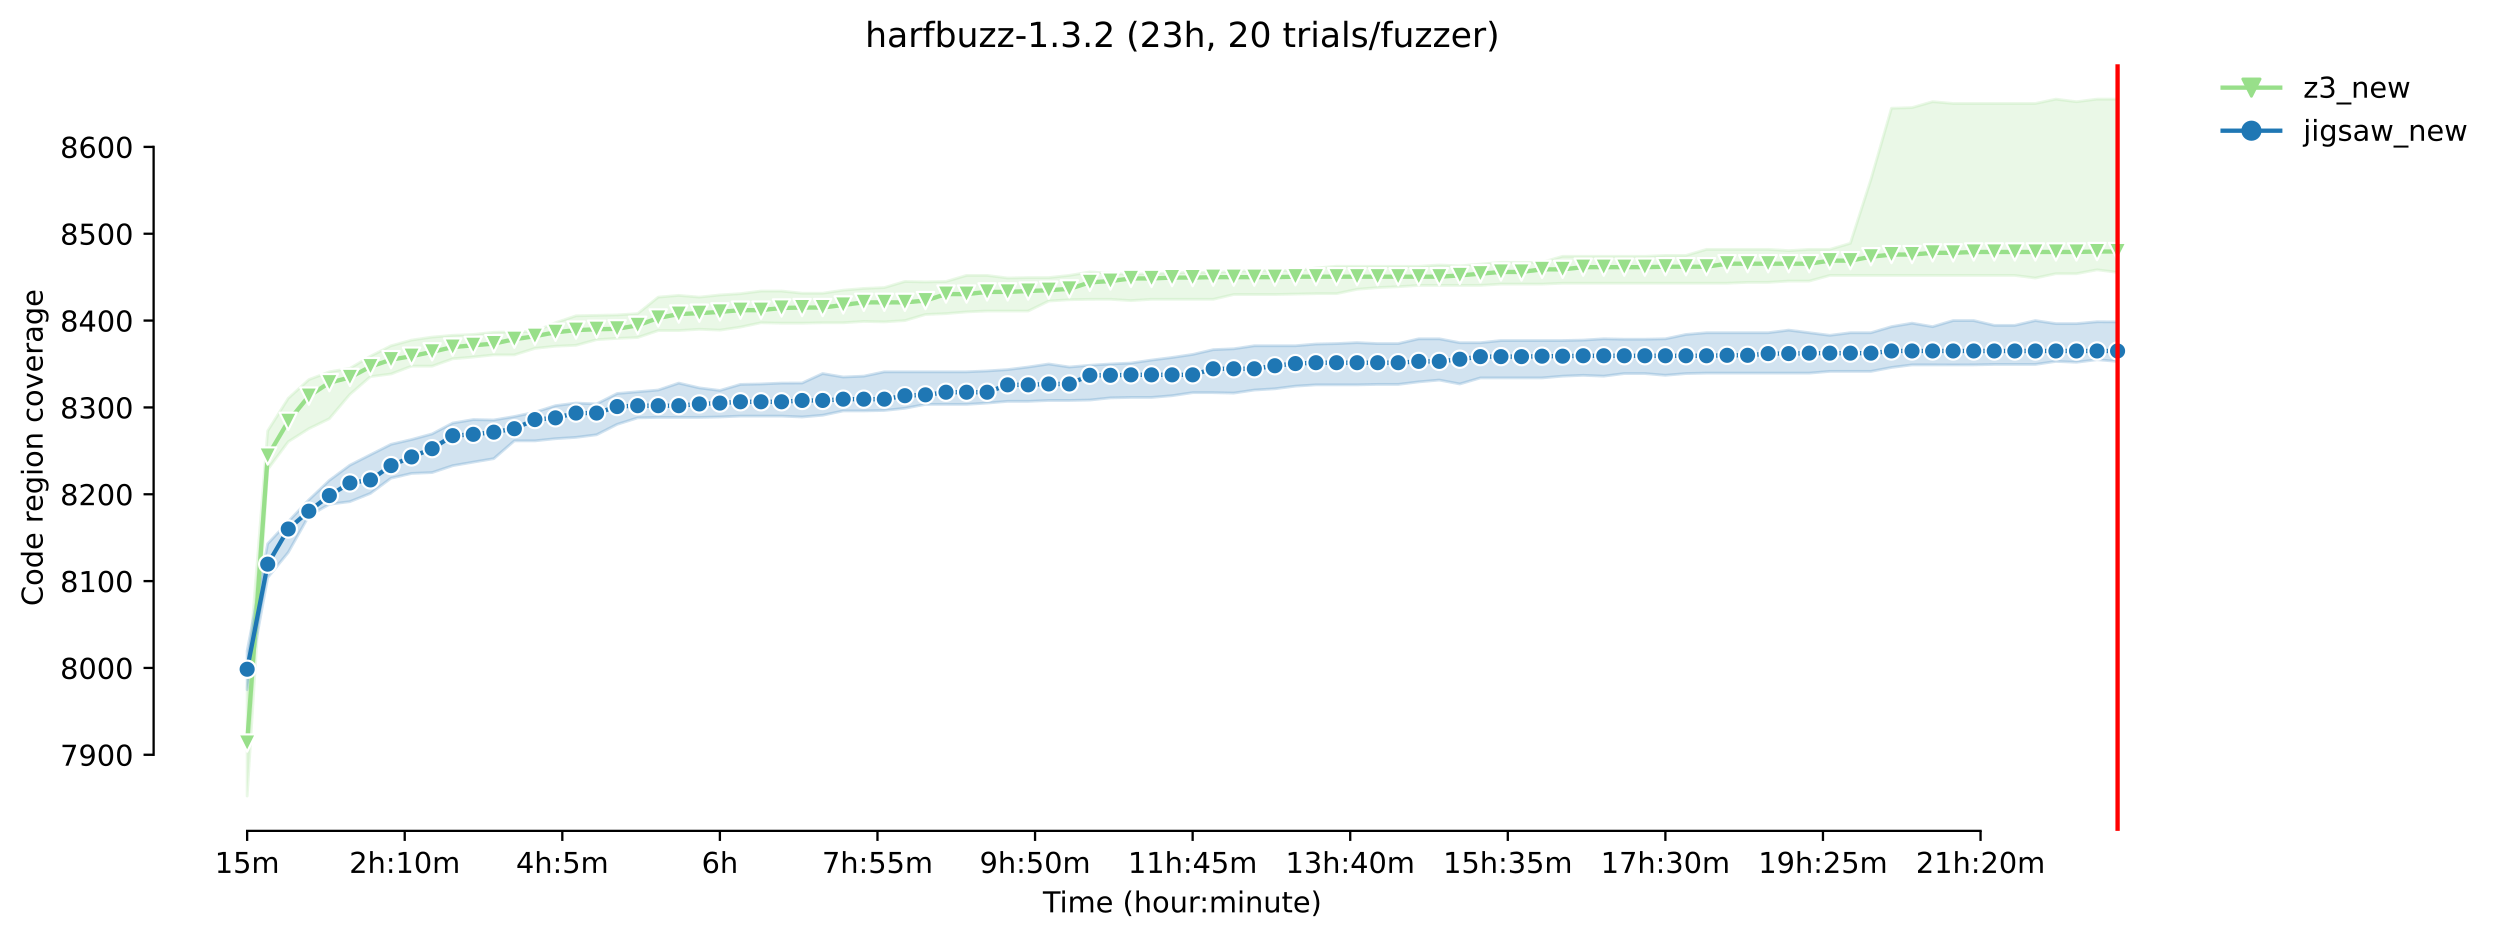 <?xml version="1.0" encoding="utf-8" standalone="no"?>
<!DOCTYPE svg PUBLIC "-//W3C//DTD SVG 1.1//EN"
  "http://www.w3.org/Graphics/SVG/1.1/DTD/svg11.dtd">
<!-- Created with matplotlib (https://matplotlib.org/) -->
<svg height="325.986pt" version="1.1" viewBox="0 0 867.857 325.986" width="867.857pt" xmlns="http://www.w3.org/2000/svg" xmlns:xlink="http://www.w3.org/1999/xlink">
 <defs>
  <style type="text/css">*{stroke-linecap:butt;stroke-linejoin:round;}</style>
 </defs>
 <g id="figure_1">
  <g id="patch_1">
   <path d="M 0 325.986 
L 867.857 325.986 
L 867.857 0 
L 0 0 
z
" style="fill:#ffffff;"/>
  </g>
  <g id="axes_1">
   <g id="patch_2">
    <path d="M 53.328 288.43 
L 767.568 288.43 
L 767.568 22.318 
L 53.328 22.318 
z
" style="fill:#ffffff;"/>
   </g>
   <g id="PolyCollection_1">
    <defs>
     <path d="M 85.794 -87.184 
L 85.794 -49.652 
L 92.929 -162.997 
L 100.064 -172.647 
L 107.199 -177.169 
L 114.335 -180.636 
L 121.47 -189.077 
L 128.605 -195.256 
L 135.74 -196.161 
L 142.876 -198.874 
L 150.011 -198.874 
L 157.146 -201.436 
L 164.281 -202.039 
L 171.417 -202.789 
L 178.552 -202.793 
L 185.687 -205.054 
L 192.823 -205.796 
L 199.958 -206.109 
L 207.093 -208.068 
L 214.228 -208.521 
L 221.364 -208.818 
L 228.499 -211.234 
L 235.634 -211.234 
L 242.769 -211.686 
L 249.905 -211.384 
L 257.04 -212.44 
L 264.175 -213.947 
L 271.31 -213.796 
L 278.446 -213.796 
L 285.581 -213.947 
L 292.716 -213.947 
L 299.852 -214.399 
L 306.987 -214.245 
L 314.122 -214.7 
L 321.257 -216.811 
L 328.393 -217.112 
L 335.528 -217.715 
L 342.663 -218.017 
L 349.798 -218.017 
L 356.934 -218.017 
L 364.069 -221.483 
L 371.204 -221.935 
L 378.339 -222.075 
L 385.475 -222.086 
L 392.61 -221.634 
L 399.745 -222.086 
L 406.88 -222.086 
L 414.016 -222.086 
L 421.151 -222.082 
L 428.286 -223.744 
L 435.422 -223.744 
L 442.557 -223.744 
L 449.692 -223.895 
L 456.827 -224.046 
L 463.963 -224.046 
L 471.098 -225.553 
L 478.233 -226.156 
L 485.368 -226.457 
L 492.504 -226.91 
L 499.639 -226.91 
L 506.774 -226.91 
L 513.909 -226.91 
L 521.045 -227.362 
L 528.18 -227.362 
L 535.315 -227.362 
L 542.451 -227.663 
L 549.586 -227.663 
L 556.721 -227.663 
L 563.856 -227.663 
L 570.992 -227.663 
L 578.127 -227.663 
L 585.262 -227.663 
L 592.397 -227.663 
L 599.533 -227.663 
L 606.668 -227.965 
L 613.803 -227.965 
L 620.938 -228.417 
L 628.074 -228.417 
L 635.209 -230.376 
L 642.344 -230.376 
L 649.479 -230.376 
L 656.615 -230.376 
L 663.75 -230.376 
L 670.885 -230.376 
L 678.021 -230.376 
L 685.156 -230.376 
L 692.291 -230.376 
L 699.426 -230.376 
L 706.562 -229.472 
L 713.697 -230.979 
L 720.832 -230.979 
L 727.967 -232.328 
L 735.103 -231.431 
L 735.103 -291.572 
L 735.103 -291.572 
L 727.967 -291.572 
L 720.832 -290.668 
L 713.697 -291.572 
L 706.562 -290.065 
L 699.426 -290.065 
L 692.291 -290.065 
L 685.156 -290.065 
L 678.021 -290.065 
L 670.885 -290.69 
L 663.75 -288.633 
L 656.615 -288.407 
L 649.479 -263.687 
L 642.344 -241.53 
L 635.209 -239.42 
L 628.074 -239.42 
L 620.938 -238.979 
L 613.803 -239.42 
L 606.668 -239.42 
L 599.533 -239.42 
L 592.397 -239.42 
L 585.262 -237.31 
L 578.127 -237.31 
L 570.992 -237.008 
L 563.856 -237.008 
L 556.721 -237.008 
L 549.586 -237.008 
L 542.451 -237.008 
L 535.315 -234.928 
L 528.18 -234.898 
L 521.045 -234.928 
L 513.909 -234.295 
L 506.774 -233.692 
L 499.639 -233.994 
L 492.504 -233.542 
L 485.368 -233.542 
L 478.233 -233.542 
L 471.098 -233.542 
L 463.963 -233.553 
L 456.827 -232.965 
L 449.692 -232.034 
L 442.557 -232.185 
L 435.422 -232.034 
L 428.286 -231.884 
L 421.151 -231.281 
L 414.016 -231.582 
L 406.88 -231.141 
L 399.745 -231.13 
L 392.61 -230.678 
L 385.475 -231.141 
L 378.339 -231.582 
L 371.204 -230.376 
L 364.069 -229.623 
L 356.934 -229.623 
L 349.798 -229.472 
L 342.663 -230.376 
L 335.528 -230.376 
L 328.393 -228.266 
L 321.257 -228.115 
L 314.122 -228.266 
L 306.987 -226.156 
L 299.852 -225.854 
L 292.716 -225.252 
L 285.581 -224.196 
L 278.446 -224.196 
L 271.31 -224.95 
L 264.175 -224.95 
L 257.04 -224.046 
L 249.905 -223.593 
L 242.769 -222.84 
L 235.634 -223.443 
L 228.499 -222.84 
L 221.364 -217.112 
L 214.228 -216.66 
L 207.093 -216.509 
L 199.958 -216.362 
L 192.823 -213.947 
L 185.687 -210.932 
L 178.552 -210.782 
L 171.417 -210.631 
L 164.281 -209.877 
L 157.146 -209.576 
L 150.011 -208.973 
L 142.876 -207.918 
L 135.74 -205.958 
L 128.605 -202.341 
L 121.47 -198.12 
L 114.335 -196.914 
L 107.199 -194.201 
L 100.064 -187.72 
L 92.929 -176.415 
L 85.794 -87.184 
z
" id="m2dd09717c3" style="stroke:#98df8a;stroke-opacity:0.2;"/>
    </defs>
    <g clip-path="url(#p82712a8272)">
     <use style="fill:#98df8a;fill-opacity:0.2;stroke:#98df8a;stroke-opacity:0.2;" x="0" xlink:href="#m2dd09717c3" y="325.986"/>
    </g>
   </g>
   <g id="PolyCollection_2">
    <defs>
     <path d="M 85.794 -99.996 
L 85.794 -86.581 
L 92.929 -125.469 
L 100.064 -134.211 
L 107.199 -146.872 
L 114.335 -150.942 
L 121.47 -151.846 
L 128.605 -154.71 
L 135.74 -159.986 
L 142.876 -161.644 
L 150.011 -161.945 
L 157.146 -164.334 
L 164.281 -165.563 
L 171.417 -166.769 
L 178.552 -172.949 
L 185.687 -172.949 
L 192.823 -173.702 
L 199.958 -174.154 
L 207.093 -175.059 
L 214.228 -178.676 
L 221.364 -180.937 
L 228.499 -181.088 
L 235.634 -181.084 
L 242.769 -181.088 
L 249.905 -181.239 
L 257.04 -181.54 
L 264.175 -181.54 
L 271.31 -181.54 
L 278.446 -181.239 
L 285.581 -181.842 
L 292.716 -183.349 
L 299.852 -183.349 
L 306.987 -183.5 
L 314.122 -184.253 
L 321.257 -185.61 
L 328.393 -185.61 
L 335.528 -185.61 
L 342.663 -186.062 
L 349.798 -186.665 
L 356.934 -186.665 
L 364.069 -186.966 
L 371.204 -186.966 
L 378.339 -187.117 
L 385.475 -187.871 
L 392.61 -188.021 
L 399.745 -188.021 
L 406.88 -188.624 
L 414.016 -189.679 
L 421.151 -189.679 
L 428.286 -189.529 
L 435.422 -190.584 
L 442.557 -191.025 
L 449.692 -191.94 
L 456.827 -192.393 
L 463.963 -192.393 
L 471.098 -192.393 
L 478.233 -192.543 
L 485.368 -192.543 
L 492.504 -193.425 
L 499.639 -194.051 
L 506.774 -192.694 
L 513.909 -194.804 
L 521.045 -194.804 
L 528.18 -194.804 
L 535.315 -194.804 
L 542.451 -195.407 
L 549.586 -195.701 
L 556.721 -195.407 
L 563.856 -196.312 
L 570.992 -196.312 
L 578.127 -195.709 
L 585.262 -196.312 
L 592.397 -196.462 
L 599.533 -196.462 
L 606.668 -196.462 
L 613.803 -196.462 
L 620.938 -196.462 
L 628.074 -196.462 
L 635.209 -197.065 
L 642.344 -197.065 
L 649.479 -197.065 
L 656.615 -198.422 
L 663.75 -199.326 
L 670.885 -199.326 
L 678.021 -199.307 
L 685.156 -199.326 
L 692.291 -199.477 
L 699.426 -199.477 
L 706.562 -199.477 
L 713.697 -200.532 
L 720.832 -200.23 
L 727.967 -201.124 
L 735.103 -200.532 
L 735.103 -214.248 
L 735.103 -214.248 
L 727.967 -214.29 
L 720.832 -213.645 
L 713.697 -213.645 
L 706.562 -214.7 
L 699.426 -213.042 
L 692.291 -213.042 
L 685.156 -214.7 
L 678.021 -214.7 
L 670.885 -212.59 
L 663.75 -213.796 
L 656.615 -212.59 
L 649.479 -210.48 
L 642.344 -210.48 
L 635.209 -209.576 
L 628.074 -210.48 
L 620.938 -211.384 
L 613.803 -210.48 
L 606.668 -210.48 
L 599.533 -210.48 
L 592.397 -210.48 
L 585.262 -209.877 
L 578.127 -208.37 
L 570.992 -208.219 
L 563.856 -208.219 
L 556.721 -208.37 
L 549.586 -207.918 
L 542.451 -207.767 
L 535.315 -207.767 
L 528.18 -207.767 
L 521.045 -207.767 
L 513.909 -207.013 
L 506.774 -207.013 
L 499.639 -208.37 
L 492.504 -208.37 
L 485.368 -206.712 
L 478.233 -206.712 
L 471.098 -207.047 
L 463.963 -206.712 
L 456.827 -206.561 
L 449.692 -205.958 
L 442.557 -205.958 
L 435.422 -205.958 
L 428.286 -204.903 
L 421.151 -204.602 
L 414.016 -202.944 
L 406.88 -201.889 
L 399.745 -200.984 
L 392.61 -199.952 
L 385.475 -199.628 
L 378.339 -199.175 
L 371.204 -198.572 
L 364.069 -199.628 
L 356.934 -198.572 
L 349.798 -197.676 
L 342.663 -197.216 
L 335.528 -196.914 
L 328.393 -196.914 
L 321.257 -196.914 
L 314.122 -196.914 
L 306.987 -196.914 
L 299.852 -195.407 
L 292.716 -195.106 
L 285.581 -196.312 
L 278.446 -193.018 
L 271.31 -192.996 
L 264.175 -192.694 
L 257.04 -192.543 
L 249.905 -190.433 
L 242.769 -191.337 
L 235.634 -192.996 
L 228.499 -190.584 
L 221.364 -189.981 
L 214.228 -189.378 
L 207.093 -185.761 
L 199.958 -186.062 
L 192.823 -185.158 
L 185.687 -182.897 
L 178.552 -181.389 
L 171.417 -180.184 
L 164.281 -180.334 
L 157.146 -179.128 
L 150.011 -175.36 
L 142.876 -173.405 
L 135.74 -171.743 
L 128.605 -168.137 
L 121.47 -164.508 
L 114.335 -159.232 
L 107.199 -152.449 
L 100.064 -144.913 
L 92.929 -137.226 
L 85.794 -99.996 
z
" id="m8167dab91f" style="stroke:#1f77b4;stroke-opacity:0.2;"/>
    </defs>
    <g clip-path="url(#p82712a8272)">
     <use style="fill:#1f77b4;fill-opacity:0.2;stroke:#1f77b4;stroke-opacity:0.2;" x="0" xlink:href="#m8167dab91f" y="325.986"/>
    </g>
   </g>
   <g id="matplotlib.axis_1">
    <g id="xtick_1">
     <g id="line2d_1">
      <defs>
       <path d="M 0 0 
L 0 3.5 
" id="mf4af43fc5d" style="stroke:#000000;stroke-width:0.8;"/>
      </defs>
      <g>
       <use style="stroke:#000000;stroke-width:0.8;" x="85.794" xlink:href="#mf4af43fc5d" y="288.43"/>
      </g>
     </g>
     <g id="text_1">
      <!-- 15m -->
      <g transform="translate(74.561 303.029)scale(0.1 -0.1)">
       <defs>
        <path d="M 12.406 8.297 
L 28.516 8.297 
L 28.516 63.922 
L 10.984 60.406 
L 10.984 69.391 
L 28.422 72.906 
L 38.281 72.906 
L 38.281 8.297 
L 54.391 8.297 
L 54.391 0 
L 12.406 0 
z
" id="DejaVuSans-49"/>
        <path d="M 10.797 72.906 
L 49.516 72.906 
L 49.516 64.594 
L 19.828 64.594 
L 19.828 46.734 
Q 21.969 47.469 24.109 47.828 
Q 26.266 48.188 28.422 48.188 
Q 40.625 48.188 47.75 41.5 
Q 54.891 34.812 54.891 23.391 
Q 54.891 11.625 47.562 5.094 
Q 40.234 -1.422 26.906 -1.422 
Q 22.312 -1.422 17.547 -0.641 
Q 12.797 0.141 7.719 1.703 
L 7.719 11.625 
Q 12.109 9.234 16.797 8.062 
Q 21.484 6.891 26.703 6.891 
Q 35.156 6.891 40.078 11.328 
Q 45.016 15.766 45.016 23.391 
Q 45.016 31 40.078 35.438 
Q 35.156 39.891 26.703 39.891 
Q 22.75 39.891 18.812 39.016 
Q 14.891 38.141 10.797 36.281 
z
" id="DejaVuSans-53"/>
        <path d="M 52 44.188 
Q 55.375 50.25 60.062 53.125 
Q 64.75 56 71.094 56 
Q 79.641 56 84.281 50.016 
Q 88.922 44.047 88.922 33.016 
L 88.922 0 
L 79.891 0 
L 79.891 32.719 
Q 79.891 40.578 77.094 44.375 
Q 74.312 48.188 68.609 48.188 
Q 61.625 48.188 57.562 43.547 
Q 53.516 38.922 53.516 30.906 
L 53.516 0 
L 44.484 0 
L 44.484 32.719 
Q 44.484 40.625 41.703 44.406 
Q 38.922 48.188 33.109 48.188 
Q 26.219 48.188 22.156 43.531 
Q 18.109 38.875 18.109 30.906 
L 18.109 0 
L 9.078 0 
L 9.078 54.688 
L 18.109 54.688 
L 18.109 46.188 
Q 21.188 51.219 25.484 53.609 
Q 29.781 56 35.688 56 
Q 41.656 56 45.828 52.969 
Q 50 49.953 52 44.188 
z
" id="DejaVuSans-109"/>
       </defs>
       <use xlink:href="#DejaVuSans-49"/>
       <use x="63.623" xlink:href="#DejaVuSans-53"/>
       <use x="127.246" xlink:href="#DejaVuSans-109"/>
      </g>
     </g>
    </g>
    <g id="xtick_2">
     <g id="line2d_2">
      <g>
       <use style="stroke:#000000;stroke-width:0.8;" x="140.497" xlink:href="#mf4af43fc5d" y="288.43"/>
      </g>
     </g>
     <g id="text_2">
      <!-- 2h:10m -->
      <g transform="translate(121.23 303.029)scale(0.1 -0.1)">
       <defs>
        <path d="M 19.188 8.297 
L 53.609 8.297 
L 53.609 0 
L 7.328 0 
L 7.328 8.297 
Q 12.938 14.109 22.625 23.891 
Q 32.328 33.688 34.812 36.531 
Q 39.547 41.844 41.422 45.531 
Q 43.312 49.219 43.312 52.781 
Q 43.312 58.594 39.234 62.25 
Q 35.156 65.922 28.609 65.922 
Q 23.969 65.922 18.812 64.312 
Q 13.672 62.703 7.812 59.422 
L 7.812 69.391 
Q 13.766 71.781 18.938 73 
Q 24.125 74.219 28.422 74.219 
Q 39.75 74.219 46.484 68.547 
Q 53.219 62.891 53.219 53.422 
Q 53.219 48.922 51.531 44.891 
Q 49.859 40.875 45.406 35.406 
Q 44.188 33.984 37.641 27.219 
Q 31.109 20.453 19.188 8.297 
z
" id="DejaVuSans-50"/>
        <path d="M 54.891 33.016 
L 54.891 0 
L 45.906 0 
L 45.906 32.719 
Q 45.906 40.484 42.875 44.328 
Q 39.844 48.188 33.797 48.188 
Q 26.516 48.188 22.312 43.547 
Q 18.109 38.922 18.109 30.906 
L 18.109 0 
L 9.078 0 
L 9.078 75.984 
L 18.109 75.984 
L 18.109 46.188 
Q 21.344 51.125 25.703 53.562 
Q 30.078 56 35.797 56 
Q 45.219 56 50.047 50.172 
Q 54.891 44.344 54.891 33.016 
z
" id="DejaVuSans-104"/>
        <path d="M 11.719 12.406 
L 22.016 12.406 
L 22.016 0 
L 11.719 0 
z
M 11.719 51.703 
L 22.016 51.703 
L 22.016 39.312 
L 11.719 39.312 
z
" id="DejaVuSans-58"/>
        <path d="M 31.781 66.406 
Q 24.172 66.406 20.328 58.906 
Q 16.5 51.422 16.5 36.375 
Q 16.5 21.391 20.328 13.891 
Q 24.172 6.391 31.781 6.391 
Q 39.453 6.391 43.281 13.891 
Q 47.125 21.391 47.125 36.375 
Q 47.125 51.422 43.281 58.906 
Q 39.453 66.406 31.781 66.406 
z
M 31.781 74.219 
Q 44.047 74.219 50.516 64.516 
Q 56.984 54.828 56.984 36.375 
Q 56.984 17.969 50.516 8.266 
Q 44.047 -1.422 31.781 -1.422 
Q 19.531 -1.422 13.062 8.266 
Q 6.594 17.969 6.594 36.375 
Q 6.594 54.828 13.062 64.516 
Q 19.531 74.219 31.781 74.219 
z
" id="DejaVuSans-48"/>
       </defs>
       <use xlink:href="#DejaVuSans-50"/>
       <use x="63.623" xlink:href="#DejaVuSans-104"/>
       <use x="127.002" xlink:href="#DejaVuSans-58"/>
       <use x="160.693" xlink:href="#DejaVuSans-49"/>
       <use x="224.316" xlink:href="#DejaVuSans-48"/>
       <use x="287.939" xlink:href="#DejaVuSans-109"/>
      </g>
     </g>
    </g>
    <g id="xtick_3">
     <g id="line2d_3">
      <g>
       <use style="stroke:#000000;stroke-width:0.8;" x="195.201" xlink:href="#mf4af43fc5d" y="288.43"/>
      </g>
     </g>
     <g id="text_3">
      <!-- 4h:5m -->
      <g transform="translate(179.115 303.029)scale(0.1 -0.1)">
       <defs>
        <path d="M 37.797 64.312 
L 12.891 25.391 
L 37.797 25.391 
z
M 35.203 72.906 
L 47.609 72.906 
L 47.609 25.391 
L 58.016 25.391 
L 58.016 17.188 
L 47.609 17.188 
L 47.609 0 
L 37.797 0 
L 37.797 17.188 
L 4.891 17.188 
L 4.891 26.703 
z
" id="DejaVuSans-52"/>
       </defs>
       <use xlink:href="#DejaVuSans-52"/>
       <use x="63.623" xlink:href="#DejaVuSans-104"/>
       <use x="127.002" xlink:href="#DejaVuSans-58"/>
       <use x="160.693" xlink:href="#DejaVuSans-53"/>
       <use x="224.316" xlink:href="#DejaVuSans-109"/>
      </g>
     </g>
    </g>
    <g id="xtick_4">
     <g id="line2d_4">
      <g>
       <use style="stroke:#000000;stroke-width:0.8;" x="249.905" xlink:href="#mf4af43fc5d" y="288.43"/>
      </g>
     </g>
     <g id="text_4">
      <!-- 6h -->
      <g transform="translate(243.555 303.029)scale(0.1 -0.1)">
       <defs>
        <path d="M 33.016 40.375 
Q 26.375 40.375 22.484 35.828 
Q 18.609 31.297 18.609 23.391 
Q 18.609 15.531 22.484 10.953 
Q 26.375 6.391 33.016 6.391 
Q 39.656 6.391 43.531 10.953 
Q 47.406 15.531 47.406 23.391 
Q 47.406 31.297 43.531 35.828 
Q 39.656 40.375 33.016 40.375 
z
M 52.594 71.297 
L 52.594 62.312 
Q 48.875 64.062 45.094 64.984 
Q 41.312 65.922 37.594 65.922 
Q 27.828 65.922 22.672 59.328 
Q 17.531 52.734 16.797 39.406 
Q 19.672 43.656 24.016 45.922 
Q 28.375 48.188 33.594 48.188 
Q 44.578 48.188 50.953 41.516 
Q 57.328 34.859 57.328 23.391 
Q 57.328 12.156 50.688 5.359 
Q 44.047 -1.422 33.016 -1.422 
Q 20.359 -1.422 13.672 8.266 
Q 6.984 17.969 6.984 36.375 
Q 6.984 53.656 15.188 63.938 
Q 23.391 74.219 37.203 74.219 
Q 40.922 74.219 44.703 73.484 
Q 48.484 72.75 52.594 71.297 
z
" id="DejaVuSans-54"/>
       </defs>
       <use xlink:href="#DejaVuSans-54"/>
       <use x="63.623" xlink:href="#DejaVuSans-104"/>
      </g>
     </g>
    </g>
    <g id="xtick_5">
     <g id="line2d_5">
      <g>
       <use style="stroke:#000000;stroke-width:0.8;" x="304.608" xlink:href="#mf4af43fc5d" y="288.43"/>
      </g>
     </g>
     <g id="text_5">
      <!-- 7h:55m -->
      <g transform="translate(285.341 303.029)scale(0.1 -0.1)">
       <defs>
        <path d="M 8.203 72.906 
L 55.078 72.906 
L 55.078 68.703 
L 28.609 0 
L 18.312 0 
L 43.219 64.594 
L 8.203 64.594 
z
" id="DejaVuSans-55"/>
       </defs>
       <use xlink:href="#DejaVuSans-55"/>
       <use x="63.623" xlink:href="#DejaVuSans-104"/>
       <use x="127.002" xlink:href="#DejaVuSans-58"/>
       <use x="160.693" xlink:href="#DejaVuSans-53"/>
       <use x="224.316" xlink:href="#DejaVuSans-53"/>
       <use x="287.939" xlink:href="#DejaVuSans-109"/>
      </g>
     </g>
    </g>
    <g id="xtick_6">
     <g id="line2d_6">
      <g>
       <use style="stroke:#000000;stroke-width:0.8;" x="359.312" xlink:href="#mf4af43fc5d" y="288.43"/>
      </g>
     </g>
     <g id="text_6">
      <!-- 9h:50m -->
      <g transform="translate(340.045 303.029)scale(0.1 -0.1)">
       <defs>
        <path d="M 10.984 1.516 
L 10.984 10.5 
Q 14.703 8.734 18.5 7.812 
Q 22.312 6.891 25.984 6.891 
Q 35.75 6.891 40.891 13.453 
Q 46.047 20.016 46.781 33.406 
Q 43.953 29.203 39.594 26.953 
Q 35.25 24.703 29.984 24.703 
Q 19.047 24.703 12.672 31.312 
Q 6.297 37.938 6.297 49.422 
Q 6.297 60.641 12.938 67.422 
Q 19.578 74.219 30.609 74.219 
Q 43.266 74.219 49.922 64.516 
Q 56.594 54.828 56.594 36.375 
Q 56.594 19.141 48.406 8.859 
Q 40.234 -1.422 26.422 -1.422 
Q 22.703 -1.422 18.891 -0.688 
Q 15.094 0.047 10.984 1.516 
z
M 30.609 32.422 
Q 37.25 32.422 41.125 36.953 
Q 45.016 41.5 45.016 49.422 
Q 45.016 57.281 41.125 61.844 
Q 37.25 66.406 30.609 66.406 
Q 23.969 66.406 20.094 61.844 
Q 16.219 57.281 16.219 49.422 
Q 16.219 41.5 20.094 36.953 
Q 23.969 32.422 30.609 32.422 
z
" id="DejaVuSans-57"/>
       </defs>
       <use xlink:href="#DejaVuSans-57"/>
       <use x="63.623" xlink:href="#DejaVuSans-104"/>
       <use x="127.002" xlink:href="#DejaVuSans-58"/>
       <use x="160.693" xlink:href="#DejaVuSans-53"/>
       <use x="224.316" xlink:href="#DejaVuSans-48"/>
       <use x="287.939" xlink:href="#DejaVuSans-109"/>
      </g>
     </g>
    </g>
    <g id="xtick_7">
     <g id="line2d_7">
      <g>
       <use style="stroke:#000000;stroke-width:0.8;" x="414.016" xlink:href="#mf4af43fc5d" y="288.43"/>
      </g>
     </g>
     <g id="text_7">
      <!-- 11h:45m -->
      <g transform="translate(391.567 303.029)scale(0.1 -0.1)">
       <use xlink:href="#DejaVuSans-49"/>
       <use x="63.623" xlink:href="#DejaVuSans-49"/>
       <use x="127.246" xlink:href="#DejaVuSans-104"/>
       <use x="190.625" xlink:href="#DejaVuSans-58"/>
       <use x="224.316" xlink:href="#DejaVuSans-52"/>
       <use x="287.939" xlink:href="#DejaVuSans-53"/>
       <use x="351.562" xlink:href="#DejaVuSans-109"/>
      </g>
     </g>
    </g>
    <g id="xtick_8">
     <g id="line2d_8">
      <g>
       <use style="stroke:#000000;stroke-width:0.8;" x="468.719" xlink:href="#mf4af43fc5d" y="288.43"/>
      </g>
     </g>
     <g id="text_8">
      <!-- 13h:40m -->
      <g transform="translate(446.271 303.029)scale(0.1 -0.1)">
       <defs>
        <path d="M 40.578 39.312 
Q 47.656 37.797 51.625 33 
Q 55.609 28.219 55.609 21.188 
Q 55.609 10.406 48.188 4.484 
Q 40.766 -1.422 27.094 -1.422 
Q 22.516 -1.422 17.656 -0.516 
Q 12.797 0.391 7.625 2.203 
L 7.625 11.719 
Q 11.719 9.328 16.594 8.109 
Q 21.484 6.891 26.812 6.891 
Q 36.078 6.891 40.938 10.547 
Q 45.797 14.203 45.797 21.188 
Q 45.797 27.641 41.281 31.266 
Q 36.766 34.906 28.719 34.906 
L 20.219 34.906 
L 20.219 43.016 
L 29.109 43.016 
Q 36.375 43.016 40.234 45.922 
Q 44.094 48.828 44.094 54.297 
Q 44.094 59.906 40.109 62.906 
Q 36.141 65.922 28.719 65.922 
Q 24.656 65.922 20.016 65.031 
Q 15.375 64.156 9.812 62.312 
L 9.812 71.094 
Q 15.438 72.656 20.344 73.438 
Q 25.25 74.219 29.594 74.219 
Q 40.828 74.219 47.359 69.109 
Q 53.906 64.016 53.906 55.328 
Q 53.906 49.266 50.438 45.094 
Q 46.969 40.922 40.578 39.312 
z
" id="DejaVuSans-51"/>
       </defs>
       <use xlink:href="#DejaVuSans-49"/>
       <use x="63.623" xlink:href="#DejaVuSans-51"/>
       <use x="127.246" xlink:href="#DejaVuSans-104"/>
       <use x="190.625" xlink:href="#DejaVuSans-58"/>
       <use x="224.316" xlink:href="#DejaVuSans-52"/>
       <use x="287.939" xlink:href="#DejaVuSans-48"/>
       <use x="351.562" xlink:href="#DejaVuSans-109"/>
      </g>
     </g>
    </g>
    <g id="xtick_9">
     <g id="line2d_9">
      <g>
       <use style="stroke:#000000;stroke-width:0.8;" x="523.423" xlink:href="#mf4af43fc5d" y="288.43"/>
      </g>
     </g>
     <g id="text_9">
      <!-- 15h:35m -->
      <g transform="translate(500.975 303.029)scale(0.1 -0.1)">
       <use xlink:href="#DejaVuSans-49"/>
       <use x="63.623" xlink:href="#DejaVuSans-53"/>
       <use x="127.246" xlink:href="#DejaVuSans-104"/>
       <use x="190.625" xlink:href="#DejaVuSans-58"/>
       <use x="224.316" xlink:href="#DejaVuSans-51"/>
       <use x="287.939" xlink:href="#DejaVuSans-53"/>
       <use x="351.562" xlink:href="#DejaVuSans-109"/>
      </g>
     </g>
    </g>
    <g id="xtick_10">
     <g id="line2d_10">
      <g>
       <use style="stroke:#000000;stroke-width:0.8;" x="578.127" xlink:href="#mf4af43fc5d" y="288.43"/>
      </g>
     </g>
     <g id="text_10">
      <!-- 17h:30m -->
      <g transform="translate(555.678 303.029)scale(0.1 -0.1)">
       <use xlink:href="#DejaVuSans-49"/>
       <use x="63.623" xlink:href="#DejaVuSans-55"/>
       <use x="127.246" xlink:href="#DejaVuSans-104"/>
       <use x="190.625" xlink:href="#DejaVuSans-58"/>
       <use x="224.316" xlink:href="#DejaVuSans-51"/>
       <use x="287.939" xlink:href="#DejaVuSans-48"/>
       <use x="351.562" xlink:href="#DejaVuSans-109"/>
      </g>
     </g>
    </g>
    <g id="xtick_11">
     <g id="line2d_11">
      <g>
       <use style="stroke:#000000;stroke-width:0.8;" x="632.831" xlink:href="#mf4af43fc5d" y="288.43"/>
      </g>
     </g>
     <g id="text_11">
      <!-- 19h:25m -->
      <g transform="translate(610.382 303.029)scale(0.1 -0.1)">
       <use xlink:href="#DejaVuSans-49"/>
       <use x="63.623" xlink:href="#DejaVuSans-57"/>
       <use x="127.246" xlink:href="#DejaVuSans-104"/>
       <use x="190.625" xlink:href="#DejaVuSans-58"/>
       <use x="224.316" xlink:href="#DejaVuSans-50"/>
       <use x="287.939" xlink:href="#DejaVuSans-53"/>
       <use x="351.562" xlink:href="#DejaVuSans-109"/>
      </g>
     </g>
    </g>
    <g id="xtick_12">
     <g id="line2d_12">
      <g>
       <use style="stroke:#000000;stroke-width:0.8;" x="687.534" xlink:href="#mf4af43fc5d" y="288.43"/>
      </g>
     </g>
     <g id="text_12">
      <!-- 21h:20m -->
      <g transform="translate(665.086 303.029)scale(0.1 -0.1)">
       <use xlink:href="#DejaVuSans-50"/>
       <use x="63.623" xlink:href="#DejaVuSans-49"/>
       <use x="127.246" xlink:href="#DejaVuSans-104"/>
       <use x="190.625" xlink:href="#DejaVuSans-58"/>
       <use x="224.316" xlink:href="#DejaVuSans-50"/>
       <use x="287.939" xlink:href="#DejaVuSans-48"/>
       <use x="351.562" xlink:href="#DejaVuSans-109"/>
      </g>
     </g>
    </g>
    <g id="text_13">
     <!-- Time (hour:minute) -->
     <g transform="translate(362.041 316.707)scale(0.1 -0.1)">
      <defs>
       <path d="M -0.297 72.906 
L 61.375 72.906 
L 61.375 64.594 
L 35.5 64.594 
L 35.5 0 
L 25.594 0 
L 25.594 64.594 
L -0.297 64.594 
z
" id="DejaVuSans-84"/>
       <path d="M 9.422 54.688 
L 18.406 54.688 
L 18.406 0 
L 9.422 0 
z
M 9.422 75.984 
L 18.406 75.984 
L 18.406 64.594 
L 9.422 64.594 
z
" id="DejaVuSans-105"/>
       <path d="M 56.203 29.594 
L 56.203 25.203 
L 14.891 25.203 
Q 15.484 15.922 20.484 11.062 
Q 25.484 6.203 34.422 6.203 
Q 39.594 6.203 44.453 7.469 
Q 49.312 8.734 54.109 11.281 
L 54.109 2.781 
Q 49.266 0.734 44.188 -0.344 
Q 39.109 -1.422 33.891 -1.422 
Q 20.797 -1.422 13.156 6.188 
Q 5.516 13.812 5.516 26.812 
Q 5.516 40.234 12.766 48.109 
Q 20.016 56 32.328 56 
Q 43.359 56 49.781 48.891 
Q 56.203 41.797 56.203 29.594 
z
M 47.219 32.234 
Q 47.125 39.594 43.094 43.984 
Q 39.062 48.391 32.422 48.391 
Q 24.906 48.391 20.391 44.141 
Q 15.875 39.891 15.188 32.172 
z
" id="DejaVuSans-101"/>
       <path id="DejaVuSans-32"/>
       <path d="M 31 75.875 
Q 24.469 64.656 21.281 53.656 
Q 18.109 42.672 18.109 31.391 
Q 18.109 20.125 21.312 9.062 
Q 24.516 -2 31 -13.188 
L 23.188 -13.188 
Q 15.875 -1.703 12.234 9.375 
Q 8.594 20.453 8.594 31.391 
Q 8.594 42.281 12.203 53.312 
Q 15.828 64.359 23.188 75.875 
z
" id="DejaVuSans-40"/>
       <path d="M 30.609 48.391 
Q 23.391 48.391 19.188 42.75 
Q 14.984 37.109 14.984 27.297 
Q 14.984 17.484 19.156 11.844 
Q 23.344 6.203 30.609 6.203 
Q 37.797 6.203 41.984 11.859 
Q 46.188 17.531 46.188 27.297 
Q 46.188 37.016 41.984 42.703 
Q 37.797 48.391 30.609 48.391 
z
M 30.609 56 
Q 42.328 56 49.016 48.375 
Q 55.719 40.766 55.719 27.297 
Q 55.719 13.875 49.016 6.219 
Q 42.328 -1.422 30.609 -1.422 
Q 18.844 -1.422 12.172 6.219 
Q 5.516 13.875 5.516 27.297 
Q 5.516 40.766 12.172 48.375 
Q 18.844 56 30.609 56 
z
" id="DejaVuSans-111"/>
       <path d="M 8.5 21.578 
L 8.5 54.688 
L 17.484 54.688 
L 17.484 21.922 
Q 17.484 14.156 20.5 10.266 
Q 23.531 6.391 29.594 6.391 
Q 36.859 6.391 41.078 11.031 
Q 45.312 15.672 45.312 23.688 
L 45.312 54.688 
L 54.297 54.688 
L 54.297 0 
L 45.312 0 
L 45.312 8.406 
Q 42.047 3.422 37.719 1 
Q 33.406 -1.422 27.688 -1.422 
Q 18.266 -1.422 13.375 4.438 
Q 8.5 10.297 8.5 21.578 
z
M 31.109 56 
z
" id="DejaVuSans-117"/>
       <path d="M 41.109 46.297 
Q 39.594 47.172 37.812 47.578 
Q 36.031 48 33.891 48 
Q 26.266 48 22.188 43.047 
Q 18.109 38.094 18.109 28.812 
L 18.109 0 
L 9.078 0 
L 9.078 54.688 
L 18.109 54.688 
L 18.109 46.188 
Q 20.953 51.172 25.484 53.578 
Q 30.031 56 36.531 56 
Q 37.453 56 38.578 55.875 
Q 39.703 55.766 41.062 55.516 
z
" id="DejaVuSans-114"/>
       <path d="M 54.891 33.016 
L 54.891 0 
L 45.906 0 
L 45.906 32.719 
Q 45.906 40.484 42.875 44.328 
Q 39.844 48.188 33.797 48.188 
Q 26.516 48.188 22.312 43.547 
Q 18.109 38.922 18.109 30.906 
L 18.109 0 
L 9.078 0 
L 9.078 54.688 
L 18.109 54.688 
L 18.109 46.188 
Q 21.344 51.125 25.703 53.562 
Q 30.078 56 35.797 56 
Q 45.219 56 50.047 50.172 
Q 54.891 44.344 54.891 33.016 
z
" id="DejaVuSans-110"/>
       <path d="M 18.312 70.219 
L 18.312 54.688 
L 36.812 54.688 
L 36.812 47.703 
L 18.312 47.703 
L 18.312 18.016 
Q 18.312 11.328 20.141 9.422 
Q 21.969 7.516 27.594 7.516 
L 36.812 7.516 
L 36.812 0 
L 27.594 0 
Q 17.188 0 13.234 3.875 
Q 9.281 7.766 9.281 18.016 
L 9.281 47.703 
L 2.688 47.703 
L 2.688 54.688 
L 9.281 54.688 
L 9.281 70.219 
z
" id="DejaVuSans-116"/>
       <path d="M 8.016 75.875 
L 15.828 75.875 
Q 23.141 64.359 26.781 53.312 
Q 30.422 42.281 30.422 31.391 
Q 30.422 20.453 26.781 9.375 
Q 23.141 -1.703 15.828 -13.188 
L 8.016 -13.188 
Q 14.5 -2 17.703 9.062 
Q 20.906 20.125 20.906 31.391 
Q 20.906 42.672 17.703 53.656 
Q 14.5 64.656 8.016 75.875 
z
" id="DejaVuSans-41"/>
      </defs>
      <use xlink:href="#DejaVuSans-84"/>
      <use x="57.959" xlink:href="#DejaVuSans-105"/>
      <use x="85.742" xlink:href="#DejaVuSans-109"/>
      <use x="183.154" xlink:href="#DejaVuSans-101"/>
      <use x="244.678" xlink:href="#DejaVuSans-32"/>
      <use x="276.465" xlink:href="#DejaVuSans-40"/>
      <use x="315.479" xlink:href="#DejaVuSans-104"/>
      <use x="378.857" xlink:href="#DejaVuSans-111"/>
      <use x="440.039" xlink:href="#DejaVuSans-117"/>
      <use x="503.418" xlink:href="#DejaVuSans-114"/>
      <use x="542.781" xlink:href="#DejaVuSans-58"/>
      <use x="576.473" xlink:href="#DejaVuSans-109"/>
      <use x="673.885" xlink:href="#DejaVuSans-105"/>
      <use x="701.668" xlink:href="#DejaVuSans-110"/>
      <use x="765.047" xlink:href="#DejaVuSans-117"/>
      <use x="828.426" xlink:href="#DejaVuSans-116"/>
      <use x="867.635" xlink:href="#DejaVuSans-101"/>
      <use x="929.158" xlink:href="#DejaVuSans-41"/>
     </g>
    </g>
   </g>
   <g id="matplotlib.axis_2">
    <g id="ytick_1">
     <g id="line2d_13">
      <defs>
       <path d="M 0 0 
L -3.5 0 
" id="mf6b9141e94" style="stroke:#000000;stroke-width:0.8;"/>
      </defs>
      <g>
       <use style="stroke:#000000;stroke-width:0.8;" x="53.328" xlink:href="#mf6b9141e94" y="262.015"/>
      </g>
     </g>
     <g id="text_14">
      <!-- 7900 -->
      <g transform="translate(20.878 265.814)scale(0.1 -0.1)">
       <use xlink:href="#DejaVuSans-55"/>
       <use x="63.623" xlink:href="#DejaVuSans-57"/>
       <use x="127.246" xlink:href="#DejaVuSans-48"/>
       <use x="190.869" xlink:href="#DejaVuSans-48"/>
      </g>
     </g>
    </g>
    <g id="ytick_2">
     <g id="line2d_14">
      <g>
       <use style="stroke:#000000;stroke-width:0.8;" x="53.328" xlink:href="#mf6b9141e94" y="231.869"/>
      </g>
     </g>
     <g id="text_15">
      <!-- 8000 -->
      <g transform="translate(20.878 235.668)scale(0.1 -0.1)">
       <defs>
        <path d="M 31.781 34.625 
Q 24.75 34.625 20.719 30.859 
Q 16.703 27.094 16.703 20.516 
Q 16.703 13.922 20.719 10.156 
Q 24.75 6.391 31.781 6.391 
Q 38.812 6.391 42.859 10.172 
Q 46.922 13.969 46.922 20.516 
Q 46.922 27.094 42.891 30.859 
Q 38.875 34.625 31.781 34.625 
z
M 21.922 38.812 
Q 15.578 40.375 12.031 44.719 
Q 8.5 49.078 8.5 55.328 
Q 8.5 64.062 14.719 69.141 
Q 20.953 74.219 31.781 74.219 
Q 42.672 74.219 48.875 69.141 
Q 55.078 64.062 55.078 55.328 
Q 55.078 49.078 51.531 44.719 
Q 48 40.375 41.703 38.812 
Q 48.828 37.156 52.797 32.312 
Q 56.781 27.484 56.781 20.516 
Q 56.781 9.906 50.312 4.234 
Q 43.844 -1.422 31.781 -1.422 
Q 19.734 -1.422 13.25 4.234 
Q 6.781 9.906 6.781 20.516 
Q 6.781 27.484 10.781 32.312 
Q 14.797 37.156 21.922 38.812 
z
M 18.312 54.391 
Q 18.312 48.734 21.844 45.562 
Q 25.391 42.391 31.781 42.391 
Q 38.141 42.391 41.719 45.562 
Q 45.312 48.734 45.312 54.391 
Q 45.312 60.062 41.719 63.234 
Q 38.141 66.406 31.781 66.406 
Q 25.391 66.406 21.844 63.234 
Q 18.312 60.062 18.312 54.391 
z
" id="DejaVuSans-56"/>
       </defs>
       <use xlink:href="#DejaVuSans-56"/>
       <use x="63.623" xlink:href="#DejaVuSans-48"/>
       <use x="127.246" xlink:href="#DejaVuSans-48"/>
       <use x="190.869" xlink:href="#DejaVuSans-48"/>
      </g>
     </g>
    </g>
    <g id="ytick_3">
     <g id="line2d_15">
      <g>
       <use style="stroke:#000000;stroke-width:0.8;" x="53.328" xlink:href="#mf6b9141e94" y="201.723"/>
      </g>
     </g>
     <g id="text_16">
      <!-- 8100 -->
      <g transform="translate(20.878 205.523)scale(0.1 -0.1)">
       <use xlink:href="#DejaVuSans-56"/>
       <use x="63.623" xlink:href="#DejaVuSans-49"/>
       <use x="127.246" xlink:href="#DejaVuSans-48"/>
       <use x="190.869" xlink:href="#DejaVuSans-48"/>
      </g>
     </g>
    </g>
    <g id="ytick_4">
     <g id="line2d_16">
      <g>
       <use style="stroke:#000000;stroke-width:0.8;" x="53.328" xlink:href="#mf6b9141e94" y="171.577"/>
      </g>
     </g>
     <g id="text_17">
      <!-- 8200 -->
      <g transform="translate(20.878 175.377)scale(0.1 -0.1)">
       <use xlink:href="#DejaVuSans-56"/>
       <use x="63.623" xlink:href="#DejaVuSans-50"/>
       <use x="127.246" xlink:href="#DejaVuSans-48"/>
       <use x="190.869" xlink:href="#DejaVuSans-48"/>
      </g>
     </g>
    </g>
    <g id="ytick_5">
     <g id="line2d_17">
      <g>
       <use style="stroke:#000000;stroke-width:0.8;" x="53.328" xlink:href="#mf6b9141e94" y="141.432"/>
      </g>
     </g>
     <g id="text_18">
      <!-- 8300 -->
      <g transform="translate(20.878 145.231)scale(0.1 -0.1)">
       <use xlink:href="#DejaVuSans-56"/>
       <use x="63.623" xlink:href="#DejaVuSans-51"/>
       <use x="127.246" xlink:href="#DejaVuSans-48"/>
       <use x="190.869" xlink:href="#DejaVuSans-48"/>
      </g>
     </g>
    </g>
    <g id="ytick_6">
     <g id="line2d_18">
      <g>
       <use style="stroke:#000000;stroke-width:0.8;" x="53.328" xlink:href="#mf6b9141e94" y="111.286"/>
      </g>
     </g>
     <g id="text_19">
      <!-- 8400 -->
      <g transform="translate(20.878 115.085)scale(0.1 -0.1)">
       <use xlink:href="#DejaVuSans-56"/>
       <use x="63.623" xlink:href="#DejaVuSans-52"/>
       <use x="127.246" xlink:href="#DejaVuSans-48"/>
       <use x="190.869" xlink:href="#DejaVuSans-48"/>
      </g>
     </g>
    </g>
    <g id="ytick_7">
     <g id="line2d_19">
      <g>
       <use style="stroke:#000000;stroke-width:0.8;" x="53.328" xlink:href="#mf6b9141e94" y="81.14"/>
      </g>
     </g>
     <g id="text_20">
      <!-- 8500 -->
      <g transform="translate(20.878 84.939)scale(0.1 -0.1)">
       <use xlink:href="#DejaVuSans-56"/>
       <use x="63.623" xlink:href="#DejaVuSans-53"/>
       <use x="127.246" xlink:href="#DejaVuSans-48"/>
       <use x="190.869" xlink:href="#DejaVuSans-48"/>
      </g>
     </g>
    </g>
    <g id="ytick_8">
     <g id="line2d_20">
      <g>
       <use style="stroke:#000000;stroke-width:0.8;" x="53.328" xlink:href="#mf6b9141e94" y="50.994"/>
      </g>
     </g>
     <g id="text_21">
      <!-- 8600 -->
      <g transform="translate(20.878 54.794)scale(0.1 -0.1)">
       <use xlink:href="#DejaVuSans-56"/>
       <use x="63.623" xlink:href="#DejaVuSans-54"/>
       <use x="127.246" xlink:href="#DejaVuSans-48"/>
       <use x="190.869" xlink:href="#DejaVuSans-48"/>
      </g>
     </g>
    </g>
    <g id="text_22">
     <!-- Code region coverage -->
     <g transform="translate(14.798 210.38)rotate(-90)scale(0.1 -0.1)">
      <defs>
       <path d="M 64.406 67.281 
L 64.406 56.891 
Q 59.422 61.531 53.781 63.812 
Q 48.141 66.109 41.797 66.109 
Q 29.297 66.109 22.656 58.469 
Q 16.016 50.828 16.016 36.375 
Q 16.016 21.969 22.656 14.328 
Q 29.297 6.688 41.797 6.688 
Q 48.141 6.688 53.781 8.984 
Q 59.422 11.281 64.406 15.922 
L 64.406 5.609 
Q 59.234 2.094 53.438 0.328 
Q 47.656 -1.422 41.219 -1.422 
Q 24.656 -1.422 15.125 8.703 
Q 5.609 18.844 5.609 36.375 
Q 5.609 53.953 15.125 64.078 
Q 24.656 74.219 41.219 74.219 
Q 47.75 74.219 53.531 72.484 
Q 59.328 70.75 64.406 67.281 
z
" id="DejaVuSans-67"/>
       <path d="M 45.406 46.391 
L 45.406 75.984 
L 54.391 75.984 
L 54.391 0 
L 45.406 0 
L 45.406 8.203 
Q 42.578 3.328 38.25 0.953 
Q 33.938 -1.422 27.875 -1.422 
Q 17.969 -1.422 11.734 6.484 
Q 5.516 14.406 5.516 27.297 
Q 5.516 40.188 11.734 48.094 
Q 17.969 56 27.875 56 
Q 33.938 56 38.25 53.625 
Q 42.578 51.266 45.406 46.391 
z
M 14.797 27.297 
Q 14.797 17.391 18.875 11.75 
Q 22.953 6.109 30.078 6.109 
Q 37.203 6.109 41.297 11.75 
Q 45.406 17.391 45.406 27.297 
Q 45.406 37.203 41.297 42.844 
Q 37.203 48.484 30.078 48.484 
Q 22.953 48.484 18.875 42.844 
Q 14.797 37.203 14.797 27.297 
z
" id="DejaVuSans-100"/>
       <path d="M 45.406 27.984 
Q 45.406 37.75 41.375 43.109 
Q 37.359 48.484 30.078 48.484 
Q 22.859 48.484 18.828 43.109 
Q 14.797 37.75 14.797 27.984 
Q 14.797 18.266 18.828 12.891 
Q 22.859 7.516 30.078 7.516 
Q 37.359 7.516 41.375 12.891 
Q 45.406 18.266 45.406 27.984 
z
M 54.391 6.781 
Q 54.391 -7.172 48.188 -13.984 
Q 42 -20.797 29.203 -20.797 
Q 24.469 -20.797 20.266 -20.094 
Q 16.062 -19.391 12.109 -17.922 
L 12.109 -9.188 
Q 16.062 -11.328 19.922 -12.344 
Q 23.781 -13.375 27.781 -13.375 
Q 36.625 -13.375 41.016 -8.766 
Q 45.406 -4.156 45.406 5.172 
L 45.406 9.625 
Q 42.625 4.781 38.281 2.391 
Q 33.938 0 27.875 0 
Q 17.828 0 11.672 7.656 
Q 5.516 15.328 5.516 27.984 
Q 5.516 40.672 11.672 48.328 
Q 17.828 56 27.875 56 
Q 33.938 56 38.281 53.609 
Q 42.625 51.219 45.406 46.391 
L 45.406 54.688 
L 54.391 54.688 
z
" id="DejaVuSans-103"/>
       <path d="M 48.781 52.594 
L 48.781 44.188 
Q 44.969 46.297 41.141 47.344 
Q 37.312 48.391 33.406 48.391 
Q 24.656 48.391 19.812 42.844 
Q 14.984 37.312 14.984 27.297 
Q 14.984 17.281 19.812 11.734 
Q 24.656 6.203 33.406 6.203 
Q 37.312 6.203 41.141 7.25 
Q 44.969 8.297 48.781 10.406 
L 48.781 2.094 
Q 45.016 0.344 40.984 -0.531 
Q 36.969 -1.422 32.422 -1.422 
Q 20.062 -1.422 12.781 6.344 
Q 5.516 14.109 5.516 27.297 
Q 5.516 40.672 12.859 48.328 
Q 20.219 56 33.016 56 
Q 37.156 56 41.109 55.141 
Q 45.062 54.297 48.781 52.594 
z
" id="DejaVuSans-99"/>
       <path d="M 2.984 54.688 
L 12.5 54.688 
L 29.594 8.797 
L 46.688 54.688 
L 56.203 54.688 
L 35.688 0 
L 23.484 0 
z
" id="DejaVuSans-118"/>
       <path d="M 34.281 27.484 
Q 23.391 27.484 19.188 25 
Q 14.984 22.516 14.984 16.5 
Q 14.984 11.719 18.141 8.906 
Q 21.297 6.109 26.703 6.109 
Q 34.188 6.109 38.703 11.406 
Q 43.219 16.703 43.219 25.484 
L 43.219 27.484 
z
M 52.203 31.203 
L 52.203 0 
L 43.219 0 
L 43.219 8.297 
Q 40.141 3.328 35.547 0.953 
Q 30.953 -1.422 24.312 -1.422 
Q 15.922 -1.422 10.953 3.297 
Q 6 8.016 6 15.922 
Q 6 25.141 12.172 29.828 
Q 18.359 34.516 30.609 34.516 
L 43.219 34.516 
L 43.219 35.406 
Q 43.219 41.609 39.141 45 
Q 35.062 48.391 27.688 48.391 
Q 23 48.391 18.547 47.266 
Q 14.109 46.141 10.016 43.891 
L 10.016 52.203 
Q 14.938 54.109 19.578 55.047 
Q 24.219 56 28.609 56 
Q 40.484 56 46.344 49.844 
Q 52.203 43.703 52.203 31.203 
z
" id="DejaVuSans-97"/>
      </defs>
      <use xlink:href="#DejaVuSans-67"/>
      <use x="69.824" xlink:href="#DejaVuSans-111"/>
      <use x="131.006" xlink:href="#DejaVuSans-100"/>
      <use x="194.482" xlink:href="#DejaVuSans-101"/>
      <use x="256.006" xlink:href="#DejaVuSans-32"/>
      <use x="287.793" xlink:href="#DejaVuSans-114"/>
      <use x="326.656" xlink:href="#DejaVuSans-101"/>
      <use x="388.18" xlink:href="#DejaVuSans-103"/>
      <use x="451.656" xlink:href="#DejaVuSans-105"/>
      <use x="479.439" xlink:href="#DejaVuSans-111"/>
      <use x="540.621" xlink:href="#DejaVuSans-110"/>
      <use x="604" xlink:href="#DejaVuSans-32"/>
      <use x="635.787" xlink:href="#DejaVuSans-99"/>
      <use x="690.768" xlink:href="#DejaVuSans-111"/>
      <use x="751.949" xlink:href="#DejaVuSans-118"/>
      <use x="811.129" xlink:href="#DejaVuSans-101"/>
      <use x="872.652" xlink:href="#DejaVuSans-114"/>
      <use x="913.766" xlink:href="#DejaVuSans-97"/>
      <use x="975.045" xlink:href="#DejaVuSans-103"/>
      <use x="1038.521" xlink:href="#DejaVuSans-101"/>
     </g>
    </g>
   </g>
   <g id="line2d_21">
    <path clip-path="url(#p82712a8272)" d="M 85.794 257.945 
L 92.929 158.313 
L 100.064 146.255 
L 107.199 137.513 
L 114.335 132.84 
L 121.47 131.031 
L 128.605 127.263 
L 135.74 124.852 
L 142.876 123.646 
L 150.011 122.138 
L 157.146 120.48 
L 164.281 119.877 
L 171.417 119.275 
L 178.552 117.767 
L 185.687 116.712 
L 192.823 115.356 
L 199.958 114.602 
L 207.093 114.3 
L 214.228 114.15 
L 221.364 112.944 
L 228.499 110.382 
L 235.634 109.025 
L 242.769 108.724 
L 249.905 108.271 
L 257.04 107.668 
L 264.175 107.668 
L 271.31 106.915 
L 278.446 106.764 
L 285.581 106.764 
L 292.716 105.86 
L 299.852 104.955 
L 306.987 104.955 
L 314.122 104.955 
L 321.257 104.352 
L 328.393 102.091 
L 335.528 102.091 
L 342.663 101.338 
L 349.798 101.338 
L 356.934 101.036 
L 364.069 100.735 
L 371.204 100.283 
L 378.339 98.022 
L 385.475 97.57 
L 392.61 96.665 
L 399.745 96.665 
L 406.88 96.364 
L 414.016 96.364 
L 421.151 96.213 
L 428.286 96.213 
L 435.422 96.213 
L 442.557 96.213 
L 449.692 96.062 
L 456.827 96.062 
L 463.963 96.062 
L 471.098 96.062 
L 478.233 96.062 
L 485.368 96.062 
L 492.504 96.062 
L 499.639 96.062 
L 506.774 95.61 
L 513.909 95.007 
L 521.045 94.404 
L 528.18 94.404 
L 535.315 93.5 
L 542.451 93.5 
L 549.586 92.746 
L 556.721 92.746 
L 563.856 92.746 
L 570.992 92.746 
L 578.127 92.596 
L 585.262 92.596 
L 592.397 92.596 
L 599.533 91.54 
L 606.668 91.54 
L 613.803 91.54 
L 620.938 91.54 
L 628.074 91.54 
L 635.209 90.485 
L 642.344 90.485 
L 649.479 89.129 
L 656.615 88.375 
L 663.75 88.375 
L 670.885 87.772 
L 678.021 87.772 
L 685.156 87.471 
L 692.291 87.471 
L 699.426 87.471 
L 706.562 87.471 
L 713.697 87.471 
L 720.832 87.471 
L 727.967 87.32 
L 735.103 87.32 
" style="fill:none;stroke:#98df8a;stroke-linecap:square;stroke-width:1.5;"/>
    <defs>
     <path d="M -0 3 
L 3 -3 
L -3 -3 
z
" id="m671608dbd3" style="stroke:#ffffff;stroke-linejoin:miter;stroke-width:0.75;"/>
    </defs>
    <g clip-path="url(#p82712a8272)">
     <use style="fill:#98df8a;stroke:#ffffff;stroke-linejoin:miter;stroke-width:0.75;" x="85.794" xlink:href="#m671608dbd3" y="257.945"/>
     <use style="fill:#98df8a;stroke:#ffffff;stroke-linejoin:miter;stroke-width:0.75;" x="92.929" xlink:href="#m671608dbd3" y="158.313"/>
     <use style="fill:#98df8a;stroke:#ffffff;stroke-linejoin:miter;stroke-width:0.75;" x="100.064" xlink:href="#m671608dbd3" y="146.255"/>
     <use style="fill:#98df8a;stroke:#ffffff;stroke-linejoin:miter;stroke-width:0.75;" x="107.199" xlink:href="#m671608dbd3" y="137.513"/>
     <use style="fill:#98df8a;stroke:#ffffff;stroke-linejoin:miter;stroke-width:0.75;" x="114.335" xlink:href="#m671608dbd3" y="132.84"/>
     <use style="fill:#98df8a;stroke:#ffffff;stroke-linejoin:miter;stroke-width:0.75;" x="121.47" xlink:href="#m671608dbd3" y="131.031"/>
     <use style="fill:#98df8a;stroke:#ffffff;stroke-linejoin:miter;stroke-width:0.75;" x="128.605" xlink:href="#m671608dbd3" y="127.263"/>
     <use style="fill:#98df8a;stroke:#ffffff;stroke-linejoin:miter;stroke-width:0.75;" x="135.74" xlink:href="#m671608dbd3" y="124.852"/>
     <use style="fill:#98df8a;stroke:#ffffff;stroke-linejoin:miter;stroke-width:0.75;" x="142.876" xlink:href="#m671608dbd3" y="123.646"/>
     <use style="fill:#98df8a;stroke:#ffffff;stroke-linejoin:miter;stroke-width:0.75;" x="150.011" xlink:href="#m671608dbd3" y="122.138"/>
     <use style="fill:#98df8a;stroke:#ffffff;stroke-linejoin:miter;stroke-width:0.75;" x="157.146" xlink:href="#m671608dbd3" y="120.48"/>
     <use style="fill:#98df8a;stroke:#ffffff;stroke-linejoin:miter;stroke-width:0.75;" x="164.281" xlink:href="#m671608dbd3" y="119.877"/>
     <use style="fill:#98df8a;stroke:#ffffff;stroke-linejoin:miter;stroke-width:0.75;" x="171.417" xlink:href="#m671608dbd3" y="119.275"/>
     <use style="fill:#98df8a;stroke:#ffffff;stroke-linejoin:miter;stroke-width:0.75;" x="178.552" xlink:href="#m671608dbd3" y="117.767"/>
     <use style="fill:#98df8a;stroke:#ffffff;stroke-linejoin:miter;stroke-width:0.75;" x="185.687" xlink:href="#m671608dbd3" y="116.712"/>
     <use style="fill:#98df8a;stroke:#ffffff;stroke-linejoin:miter;stroke-width:0.75;" x="192.823" xlink:href="#m671608dbd3" y="115.356"/>
     <use style="fill:#98df8a;stroke:#ffffff;stroke-linejoin:miter;stroke-width:0.75;" x="199.958" xlink:href="#m671608dbd3" y="114.602"/>
     <use style="fill:#98df8a;stroke:#ffffff;stroke-linejoin:miter;stroke-width:0.75;" x="207.093" xlink:href="#m671608dbd3" y="114.3"/>
     <use style="fill:#98df8a;stroke:#ffffff;stroke-linejoin:miter;stroke-width:0.75;" x="214.228" xlink:href="#m671608dbd3" y="114.15"/>
     <use style="fill:#98df8a;stroke:#ffffff;stroke-linejoin:miter;stroke-width:0.75;" x="221.364" xlink:href="#m671608dbd3" y="112.944"/>
     <use style="fill:#98df8a;stroke:#ffffff;stroke-linejoin:miter;stroke-width:0.75;" x="228.499" xlink:href="#m671608dbd3" y="110.382"/>
     <use style="fill:#98df8a;stroke:#ffffff;stroke-linejoin:miter;stroke-width:0.75;" x="235.634" xlink:href="#m671608dbd3" y="109.025"/>
     <use style="fill:#98df8a;stroke:#ffffff;stroke-linejoin:miter;stroke-width:0.75;" x="242.769" xlink:href="#m671608dbd3" y="108.724"/>
     <use style="fill:#98df8a;stroke:#ffffff;stroke-linejoin:miter;stroke-width:0.75;" x="249.905" xlink:href="#m671608dbd3" y="108.271"/>
     <use style="fill:#98df8a;stroke:#ffffff;stroke-linejoin:miter;stroke-width:0.75;" x="257.04" xlink:href="#m671608dbd3" y="107.668"/>
     <use style="fill:#98df8a;stroke:#ffffff;stroke-linejoin:miter;stroke-width:0.75;" x="264.175" xlink:href="#m671608dbd3" y="107.668"/>
     <use style="fill:#98df8a;stroke:#ffffff;stroke-linejoin:miter;stroke-width:0.75;" x="271.31" xlink:href="#m671608dbd3" y="106.915"/>
     <use style="fill:#98df8a;stroke:#ffffff;stroke-linejoin:miter;stroke-width:0.75;" x="278.446" xlink:href="#m671608dbd3" y="106.764"/>
     <use style="fill:#98df8a;stroke:#ffffff;stroke-linejoin:miter;stroke-width:0.75;" x="285.581" xlink:href="#m671608dbd3" y="106.764"/>
     <use style="fill:#98df8a;stroke:#ffffff;stroke-linejoin:miter;stroke-width:0.75;" x="292.716" xlink:href="#m671608dbd3" y="105.86"/>
     <use style="fill:#98df8a;stroke:#ffffff;stroke-linejoin:miter;stroke-width:0.75;" x="299.852" xlink:href="#m671608dbd3" y="104.955"/>
     <use style="fill:#98df8a;stroke:#ffffff;stroke-linejoin:miter;stroke-width:0.75;" x="306.987" xlink:href="#m671608dbd3" y="104.955"/>
     <use style="fill:#98df8a;stroke:#ffffff;stroke-linejoin:miter;stroke-width:0.75;" x="314.122" xlink:href="#m671608dbd3" y="104.955"/>
     <use style="fill:#98df8a;stroke:#ffffff;stroke-linejoin:miter;stroke-width:0.75;" x="321.257" xlink:href="#m671608dbd3" y="104.352"/>
     <use style="fill:#98df8a;stroke:#ffffff;stroke-linejoin:miter;stroke-width:0.75;" x="328.393" xlink:href="#m671608dbd3" y="102.091"/>
     <use style="fill:#98df8a;stroke:#ffffff;stroke-linejoin:miter;stroke-width:0.75;" x="335.528" xlink:href="#m671608dbd3" y="102.091"/>
     <use style="fill:#98df8a;stroke:#ffffff;stroke-linejoin:miter;stroke-width:0.75;" x="342.663" xlink:href="#m671608dbd3" y="101.338"/>
     <use style="fill:#98df8a;stroke:#ffffff;stroke-linejoin:miter;stroke-width:0.75;" x="349.798" xlink:href="#m671608dbd3" y="101.338"/>
     <use style="fill:#98df8a;stroke:#ffffff;stroke-linejoin:miter;stroke-width:0.75;" x="356.934" xlink:href="#m671608dbd3" y="101.036"/>
     <use style="fill:#98df8a;stroke:#ffffff;stroke-linejoin:miter;stroke-width:0.75;" x="364.069" xlink:href="#m671608dbd3" y="100.735"/>
     <use style="fill:#98df8a;stroke:#ffffff;stroke-linejoin:miter;stroke-width:0.75;" x="371.204" xlink:href="#m671608dbd3" y="100.283"/>
     <use style="fill:#98df8a;stroke:#ffffff;stroke-linejoin:miter;stroke-width:0.75;" x="378.339" xlink:href="#m671608dbd3" y="98.022"/>
     <use style="fill:#98df8a;stroke:#ffffff;stroke-linejoin:miter;stroke-width:0.75;" x="385.475" xlink:href="#m671608dbd3" y="97.57"/>
     <use style="fill:#98df8a;stroke:#ffffff;stroke-linejoin:miter;stroke-width:0.75;" x="392.61" xlink:href="#m671608dbd3" y="96.665"/>
     <use style="fill:#98df8a;stroke:#ffffff;stroke-linejoin:miter;stroke-width:0.75;" x="399.745" xlink:href="#m671608dbd3" y="96.665"/>
     <use style="fill:#98df8a;stroke:#ffffff;stroke-linejoin:miter;stroke-width:0.75;" x="406.88" xlink:href="#m671608dbd3" y="96.364"/>
     <use style="fill:#98df8a;stroke:#ffffff;stroke-linejoin:miter;stroke-width:0.75;" x="414.016" xlink:href="#m671608dbd3" y="96.364"/>
     <use style="fill:#98df8a;stroke:#ffffff;stroke-linejoin:miter;stroke-width:0.75;" x="421.151" xlink:href="#m671608dbd3" y="96.213"/>
     <use style="fill:#98df8a;stroke:#ffffff;stroke-linejoin:miter;stroke-width:0.75;" x="428.286" xlink:href="#m671608dbd3" y="96.213"/>
     <use style="fill:#98df8a;stroke:#ffffff;stroke-linejoin:miter;stroke-width:0.75;" x="435.422" xlink:href="#m671608dbd3" y="96.213"/>
     <use style="fill:#98df8a;stroke:#ffffff;stroke-linejoin:miter;stroke-width:0.75;" x="442.557" xlink:href="#m671608dbd3" y="96.213"/>
     <use style="fill:#98df8a;stroke:#ffffff;stroke-linejoin:miter;stroke-width:0.75;" x="449.692" xlink:href="#m671608dbd3" y="96.062"/>
     <use style="fill:#98df8a;stroke:#ffffff;stroke-linejoin:miter;stroke-width:0.75;" x="456.827" xlink:href="#m671608dbd3" y="96.062"/>
     <use style="fill:#98df8a;stroke:#ffffff;stroke-linejoin:miter;stroke-width:0.75;" x="463.963" xlink:href="#m671608dbd3" y="96.062"/>
     <use style="fill:#98df8a;stroke:#ffffff;stroke-linejoin:miter;stroke-width:0.75;" x="471.098" xlink:href="#m671608dbd3" y="96.062"/>
     <use style="fill:#98df8a;stroke:#ffffff;stroke-linejoin:miter;stroke-width:0.75;" x="478.233" xlink:href="#m671608dbd3" y="96.062"/>
     <use style="fill:#98df8a;stroke:#ffffff;stroke-linejoin:miter;stroke-width:0.75;" x="485.368" xlink:href="#m671608dbd3" y="96.062"/>
     <use style="fill:#98df8a;stroke:#ffffff;stroke-linejoin:miter;stroke-width:0.75;" x="492.504" xlink:href="#m671608dbd3" y="96.062"/>
     <use style="fill:#98df8a;stroke:#ffffff;stroke-linejoin:miter;stroke-width:0.75;" x="499.639" xlink:href="#m671608dbd3" y="96.062"/>
     <use style="fill:#98df8a;stroke:#ffffff;stroke-linejoin:miter;stroke-width:0.75;" x="506.774" xlink:href="#m671608dbd3" y="95.61"/>
     <use style="fill:#98df8a;stroke:#ffffff;stroke-linejoin:miter;stroke-width:0.75;" x="513.909" xlink:href="#m671608dbd3" y="95.007"/>
     <use style="fill:#98df8a;stroke:#ffffff;stroke-linejoin:miter;stroke-width:0.75;" x="521.045" xlink:href="#m671608dbd3" y="94.404"/>
     <use style="fill:#98df8a;stroke:#ffffff;stroke-linejoin:miter;stroke-width:0.75;" x="528.18" xlink:href="#m671608dbd3" y="94.404"/>
     <use style="fill:#98df8a;stroke:#ffffff;stroke-linejoin:miter;stroke-width:0.75;" x="535.315" xlink:href="#m671608dbd3" y="93.5"/>
     <use style="fill:#98df8a;stroke:#ffffff;stroke-linejoin:miter;stroke-width:0.75;" x="542.451" xlink:href="#m671608dbd3" y="93.5"/>
     <use style="fill:#98df8a;stroke:#ffffff;stroke-linejoin:miter;stroke-width:0.75;" x="549.586" xlink:href="#m671608dbd3" y="92.746"/>
     <use style="fill:#98df8a;stroke:#ffffff;stroke-linejoin:miter;stroke-width:0.75;" x="556.721" xlink:href="#m671608dbd3" y="92.746"/>
     <use style="fill:#98df8a;stroke:#ffffff;stroke-linejoin:miter;stroke-width:0.75;" x="563.856" xlink:href="#m671608dbd3" y="92.746"/>
     <use style="fill:#98df8a;stroke:#ffffff;stroke-linejoin:miter;stroke-width:0.75;" x="570.992" xlink:href="#m671608dbd3" y="92.746"/>
     <use style="fill:#98df8a;stroke:#ffffff;stroke-linejoin:miter;stroke-width:0.75;" x="578.127" xlink:href="#m671608dbd3" y="92.596"/>
     <use style="fill:#98df8a;stroke:#ffffff;stroke-linejoin:miter;stroke-width:0.75;" x="585.262" xlink:href="#m671608dbd3" y="92.596"/>
     <use style="fill:#98df8a;stroke:#ffffff;stroke-linejoin:miter;stroke-width:0.75;" x="592.397" xlink:href="#m671608dbd3" y="92.596"/>
     <use style="fill:#98df8a;stroke:#ffffff;stroke-linejoin:miter;stroke-width:0.75;" x="599.533" xlink:href="#m671608dbd3" y="91.54"/>
     <use style="fill:#98df8a;stroke:#ffffff;stroke-linejoin:miter;stroke-width:0.75;" x="606.668" xlink:href="#m671608dbd3" y="91.54"/>
     <use style="fill:#98df8a;stroke:#ffffff;stroke-linejoin:miter;stroke-width:0.75;" x="613.803" xlink:href="#m671608dbd3" y="91.54"/>
     <use style="fill:#98df8a;stroke:#ffffff;stroke-linejoin:miter;stroke-width:0.75;" x="620.938" xlink:href="#m671608dbd3" y="91.54"/>
     <use style="fill:#98df8a;stroke:#ffffff;stroke-linejoin:miter;stroke-width:0.75;" x="628.074" xlink:href="#m671608dbd3" y="91.54"/>
     <use style="fill:#98df8a;stroke:#ffffff;stroke-linejoin:miter;stroke-width:0.75;" x="635.209" xlink:href="#m671608dbd3" y="90.485"/>
     <use style="fill:#98df8a;stroke:#ffffff;stroke-linejoin:miter;stroke-width:0.75;" x="642.344" xlink:href="#m671608dbd3" y="90.485"/>
     <use style="fill:#98df8a;stroke:#ffffff;stroke-linejoin:miter;stroke-width:0.75;" x="649.479" xlink:href="#m671608dbd3" y="89.129"/>
     <use style="fill:#98df8a;stroke:#ffffff;stroke-linejoin:miter;stroke-width:0.75;" x="656.615" xlink:href="#m671608dbd3" y="88.375"/>
     <use style="fill:#98df8a;stroke:#ffffff;stroke-linejoin:miter;stroke-width:0.75;" x="663.75" xlink:href="#m671608dbd3" y="88.375"/>
     <use style="fill:#98df8a;stroke:#ffffff;stroke-linejoin:miter;stroke-width:0.75;" x="670.885" xlink:href="#m671608dbd3" y="87.772"/>
     <use style="fill:#98df8a;stroke:#ffffff;stroke-linejoin:miter;stroke-width:0.75;" x="678.021" xlink:href="#m671608dbd3" y="87.772"/>
     <use style="fill:#98df8a;stroke:#ffffff;stroke-linejoin:miter;stroke-width:0.75;" x="685.156" xlink:href="#m671608dbd3" y="87.471"/>
     <use style="fill:#98df8a;stroke:#ffffff;stroke-linejoin:miter;stroke-width:0.75;" x="692.291" xlink:href="#m671608dbd3" y="87.471"/>
     <use style="fill:#98df8a;stroke:#ffffff;stroke-linejoin:miter;stroke-width:0.75;" x="699.426" xlink:href="#m671608dbd3" y="87.471"/>
     <use style="fill:#98df8a;stroke:#ffffff;stroke-linejoin:miter;stroke-width:0.75;" x="706.562" xlink:href="#m671608dbd3" y="87.471"/>
     <use style="fill:#98df8a;stroke:#ffffff;stroke-linejoin:miter;stroke-width:0.75;" x="713.697" xlink:href="#m671608dbd3" y="87.471"/>
     <use style="fill:#98df8a;stroke:#ffffff;stroke-linejoin:miter;stroke-width:0.75;" x="720.832" xlink:href="#m671608dbd3" y="87.471"/>
     <use style="fill:#98df8a;stroke:#ffffff;stroke-linejoin:miter;stroke-width:0.75;" x="727.967" xlink:href="#m671608dbd3" y="87.32"/>
     <use style="fill:#98df8a;stroke:#ffffff;stroke-linejoin:miter;stroke-width:0.75;" x="735.103" xlink:href="#m671608dbd3" y="87.32"/>
    </g>
   </g>
   <g id="line2d_22">
    <path clip-path="url(#p82712a8272)" d="M 85.794 232.321 
L 92.929 195.845 
L 100.064 183.636 
L 107.199 177.456 
L 114.335 172.03 
L 121.47 167.659 
L 128.605 166.603 
L 135.74 161.629 
L 142.876 158.615 
L 150.011 155.751 
L 157.146 151.229 
L 164.281 150.777 
L 171.417 150.023 
L 178.552 148.817 
L 185.687 145.652 
L 192.823 145.049 
L 199.958 143.391 
L 207.093 143.391 
L 214.228 141.13 
L 221.364 140.829 
L 228.499 140.829 
L 235.634 140.829 
L 242.769 140.226 
L 249.905 139.924 
L 257.04 139.472 
L 264.175 139.472 
L 271.31 139.472 
L 278.446 139.02 
L 285.581 139.02 
L 292.716 138.568 
L 299.852 138.568 
L 306.987 138.568 
L 314.122 137.362 
L 321.257 137.061 
L 328.393 136.156 
L 335.528 136.156 
L 342.663 136.156 
L 349.798 133.594 
L 356.934 133.594 
L 364.069 133.292 
L 371.204 133.292 
L 378.339 130.278 
L 385.475 130.278 
L 392.61 130.127 
L 399.745 130.127 
L 406.88 130.127 
L 414.016 130.127 
L 421.151 128.017 
L 428.286 128.017 
L 435.422 128.017 
L 442.557 126.962 
L 449.692 126.208 
L 456.827 125.907 
L 463.963 125.907 
L 471.098 125.907 
L 478.233 125.907 
L 485.368 125.907 
L 492.504 125.454 
L 499.639 125.454 
L 506.774 124.701 
L 513.909 123.796 
L 521.045 123.796 
L 528.18 123.796 
L 535.315 123.646 
L 542.451 123.646 
L 549.586 123.495 
L 556.721 123.495 
L 563.856 123.495 
L 570.992 123.495 
L 578.127 123.495 
L 585.262 123.495 
L 592.397 123.495 
L 599.533 123.344 
L 606.668 123.344 
L 613.803 122.741 
L 620.938 122.741 
L 628.074 122.591 
L 635.209 122.591 
L 642.344 122.591 
L 649.479 122.591 
L 656.615 121.837 
L 663.75 121.837 
L 670.885 121.837 
L 678.021 121.837 
L 685.156 121.837 
L 692.291 121.837 
L 699.426 121.837 
L 706.562 121.837 
L 713.697 121.837 
L 720.832 121.837 
L 727.967 121.837 
L 735.103 121.837 
" style="fill:none;stroke:#1f77b4;stroke-linecap:square;stroke-width:1.5;"/>
    <defs>
     <path d="M 0 3 
C 0.796 3 1.559 2.684 2.121 2.121 
C 2.684 1.559 3 0.796 3 0 
C 3 -0.796 2.684 -1.559 2.121 -2.121 
C 1.559 -2.684 0.796 -3 0 -3 
C -0.796 -3 -1.559 -2.684 -2.121 -2.121 
C -2.684 -1.559 -3 -0.796 -3 0 
C -3 0.796 -2.684 1.559 -2.121 2.121 
C -1.559 2.684 -0.796 3 0 3 
z
" id="mf16750653a" style="stroke:#ffffff;stroke-width:0.75;"/>
    </defs>
    <g clip-path="url(#p82712a8272)">
     <use style="fill:#1f77b4;stroke:#ffffff;stroke-width:0.75;" x="85.794" xlink:href="#mf16750653a" y="232.321"/>
     <use style="fill:#1f77b4;stroke:#ffffff;stroke-width:0.75;" x="92.929" xlink:href="#mf16750653a" y="195.845"/>
     <use style="fill:#1f77b4;stroke:#ffffff;stroke-width:0.75;" x="100.064" xlink:href="#mf16750653a" y="183.636"/>
     <use style="fill:#1f77b4;stroke:#ffffff;stroke-width:0.75;" x="107.199" xlink:href="#mf16750653a" y="177.456"/>
     <use style="fill:#1f77b4;stroke:#ffffff;stroke-width:0.75;" x="114.335" xlink:href="#mf16750653a" y="172.03"/>
     <use style="fill:#1f77b4;stroke:#ffffff;stroke-width:0.75;" x="121.47" xlink:href="#mf16750653a" y="167.659"/>
     <use style="fill:#1f77b4;stroke:#ffffff;stroke-width:0.75;" x="128.605" xlink:href="#mf16750653a" y="166.603"/>
     <use style="fill:#1f77b4;stroke:#ffffff;stroke-width:0.75;" x="135.74" xlink:href="#mf16750653a" y="161.629"/>
     <use style="fill:#1f77b4;stroke:#ffffff;stroke-width:0.75;" x="142.876" xlink:href="#mf16750653a" y="158.615"/>
     <use style="fill:#1f77b4;stroke:#ffffff;stroke-width:0.75;" x="150.011" xlink:href="#mf16750653a" y="155.751"/>
     <use style="fill:#1f77b4;stroke:#ffffff;stroke-width:0.75;" x="157.146" xlink:href="#mf16750653a" y="151.229"/>
     <use style="fill:#1f77b4;stroke:#ffffff;stroke-width:0.75;" x="164.281" xlink:href="#mf16750653a" y="150.777"/>
     <use style="fill:#1f77b4;stroke:#ffffff;stroke-width:0.75;" x="171.417" xlink:href="#mf16750653a" y="150.023"/>
     <use style="fill:#1f77b4;stroke:#ffffff;stroke-width:0.75;" x="178.552" xlink:href="#mf16750653a" y="148.817"/>
     <use style="fill:#1f77b4;stroke:#ffffff;stroke-width:0.75;" x="185.687" xlink:href="#mf16750653a" y="145.652"/>
     <use style="fill:#1f77b4;stroke:#ffffff;stroke-width:0.75;" x="192.823" xlink:href="#mf16750653a" y="145.049"/>
     <use style="fill:#1f77b4;stroke:#ffffff;stroke-width:0.75;" x="199.958" xlink:href="#mf16750653a" y="143.391"/>
     <use style="fill:#1f77b4;stroke:#ffffff;stroke-width:0.75;" x="207.093" xlink:href="#mf16750653a" y="143.391"/>
     <use style="fill:#1f77b4;stroke:#ffffff;stroke-width:0.75;" x="214.228" xlink:href="#mf16750653a" y="141.13"/>
     <use style="fill:#1f77b4;stroke:#ffffff;stroke-width:0.75;" x="221.364" xlink:href="#mf16750653a" y="140.829"/>
     <use style="fill:#1f77b4;stroke:#ffffff;stroke-width:0.75;" x="228.499" xlink:href="#mf16750653a" y="140.829"/>
     <use style="fill:#1f77b4;stroke:#ffffff;stroke-width:0.75;" x="235.634" xlink:href="#mf16750653a" y="140.829"/>
     <use style="fill:#1f77b4;stroke:#ffffff;stroke-width:0.75;" x="242.769" xlink:href="#mf16750653a" y="140.226"/>
     <use style="fill:#1f77b4;stroke:#ffffff;stroke-width:0.75;" x="249.905" xlink:href="#mf16750653a" y="139.924"/>
     <use style="fill:#1f77b4;stroke:#ffffff;stroke-width:0.75;" x="257.04" xlink:href="#mf16750653a" y="139.472"/>
     <use style="fill:#1f77b4;stroke:#ffffff;stroke-width:0.75;" x="264.175" xlink:href="#mf16750653a" y="139.472"/>
     <use style="fill:#1f77b4;stroke:#ffffff;stroke-width:0.75;" x="271.31" xlink:href="#mf16750653a" y="139.472"/>
     <use style="fill:#1f77b4;stroke:#ffffff;stroke-width:0.75;" x="278.446" xlink:href="#mf16750653a" y="139.02"/>
     <use style="fill:#1f77b4;stroke:#ffffff;stroke-width:0.75;" x="285.581" xlink:href="#mf16750653a" y="139.02"/>
     <use style="fill:#1f77b4;stroke:#ffffff;stroke-width:0.75;" x="292.716" xlink:href="#mf16750653a" y="138.568"/>
     <use style="fill:#1f77b4;stroke:#ffffff;stroke-width:0.75;" x="299.852" xlink:href="#mf16750653a" y="138.568"/>
     <use style="fill:#1f77b4;stroke:#ffffff;stroke-width:0.75;" x="306.987" xlink:href="#mf16750653a" y="138.568"/>
     <use style="fill:#1f77b4;stroke:#ffffff;stroke-width:0.75;" x="314.122" xlink:href="#mf16750653a" y="137.362"/>
     <use style="fill:#1f77b4;stroke:#ffffff;stroke-width:0.75;" x="321.257" xlink:href="#mf16750653a" y="137.061"/>
     <use style="fill:#1f77b4;stroke:#ffffff;stroke-width:0.75;" x="328.393" xlink:href="#mf16750653a" y="136.156"/>
     <use style="fill:#1f77b4;stroke:#ffffff;stroke-width:0.75;" x="335.528" xlink:href="#mf16750653a" y="136.156"/>
     <use style="fill:#1f77b4;stroke:#ffffff;stroke-width:0.75;" x="342.663" xlink:href="#mf16750653a" y="136.156"/>
     <use style="fill:#1f77b4;stroke:#ffffff;stroke-width:0.75;" x="349.798" xlink:href="#mf16750653a" y="133.594"/>
     <use style="fill:#1f77b4;stroke:#ffffff;stroke-width:0.75;" x="356.934" xlink:href="#mf16750653a" y="133.594"/>
     <use style="fill:#1f77b4;stroke:#ffffff;stroke-width:0.75;" x="364.069" xlink:href="#mf16750653a" y="133.292"/>
     <use style="fill:#1f77b4;stroke:#ffffff;stroke-width:0.75;" x="371.204" xlink:href="#mf16750653a" y="133.292"/>
     <use style="fill:#1f77b4;stroke:#ffffff;stroke-width:0.75;" x="378.339" xlink:href="#mf16750653a" y="130.278"/>
     <use style="fill:#1f77b4;stroke:#ffffff;stroke-width:0.75;" x="385.475" xlink:href="#mf16750653a" y="130.278"/>
     <use style="fill:#1f77b4;stroke:#ffffff;stroke-width:0.75;" x="392.61" xlink:href="#mf16750653a" y="130.127"/>
     <use style="fill:#1f77b4;stroke:#ffffff;stroke-width:0.75;" x="399.745" xlink:href="#mf16750653a" y="130.127"/>
     <use style="fill:#1f77b4;stroke:#ffffff;stroke-width:0.75;" x="406.88" xlink:href="#mf16750653a" y="130.127"/>
     <use style="fill:#1f77b4;stroke:#ffffff;stroke-width:0.75;" x="414.016" xlink:href="#mf16750653a" y="130.127"/>
     <use style="fill:#1f77b4;stroke:#ffffff;stroke-width:0.75;" x="421.151" xlink:href="#mf16750653a" y="128.017"/>
     <use style="fill:#1f77b4;stroke:#ffffff;stroke-width:0.75;" x="428.286" xlink:href="#mf16750653a" y="128.017"/>
     <use style="fill:#1f77b4;stroke:#ffffff;stroke-width:0.75;" x="435.422" xlink:href="#mf16750653a" y="128.017"/>
     <use style="fill:#1f77b4;stroke:#ffffff;stroke-width:0.75;" x="442.557" xlink:href="#mf16750653a" y="126.962"/>
     <use style="fill:#1f77b4;stroke:#ffffff;stroke-width:0.75;" x="449.692" xlink:href="#mf16750653a" y="126.208"/>
     <use style="fill:#1f77b4;stroke:#ffffff;stroke-width:0.75;" x="456.827" xlink:href="#mf16750653a" y="125.907"/>
     <use style="fill:#1f77b4;stroke:#ffffff;stroke-width:0.75;" x="463.963" xlink:href="#mf16750653a" y="125.907"/>
     <use style="fill:#1f77b4;stroke:#ffffff;stroke-width:0.75;" x="471.098" xlink:href="#mf16750653a" y="125.907"/>
     <use style="fill:#1f77b4;stroke:#ffffff;stroke-width:0.75;" x="478.233" xlink:href="#mf16750653a" y="125.907"/>
     <use style="fill:#1f77b4;stroke:#ffffff;stroke-width:0.75;" x="485.368" xlink:href="#mf16750653a" y="125.907"/>
     <use style="fill:#1f77b4;stroke:#ffffff;stroke-width:0.75;" x="492.504" xlink:href="#mf16750653a" y="125.454"/>
     <use style="fill:#1f77b4;stroke:#ffffff;stroke-width:0.75;" x="499.639" xlink:href="#mf16750653a" y="125.454"/>
     <use style="fill:#1f77b4;stroke:#ffffff;stroke-width:0.75;" x="506.774" xlink:href="#mf16750653a" y="124.701"/>
     <use style="fill:#1f77b4;stroke:#ffffff;stroke-width:0.75;" x="513.909" xlink:href="#mf16750653a" y="123.796"/>
     <use style="fill:#1f77b4;stroke:#ffffff;stroke-width:0.75;" x="521.045" xlink:href="#mf16750653a" y="123.796"/>
     <use style="fill:#1f77b4;stroke:#ffffff;stroke-width:0.75;" x="528.18" xlink:href="#mf16750653a" y="123.796"/>
     <use style="fill:#1f77b4;stroke:#ffffff;stroke-width:0.75;" x="535.315" xlink:href="#mf16750653a" y="123.646"/>
     <use style="fill:#1f77b4;stroke:#ffffff;stroke-width:0.75;" x="542.451" xlink:href="#mf16750653a" y="123.646"/>
     <use style="fill:#1f77b4;stroke:#ffffff;stroke-width:0.75;" x="549.586" xlink:href="#mf16750653a" y="123.495"/>
     <use style="fill:#1f77b4;stroke:#ffffff;stroke-width:0.75;" x="556.721" xlink:href="#mf16750653a" y="123.495"/>
     <use style="fill:#1f77b4;stroke:#ffffff;stroke-width:0.75;" x="563.856" xlink:href="#mf16750653a" y="123.495"/>
     <use style="fill:#1f77b4;stroke:#ffffff;stroke-width:0.75;" x="570.992" xlink:href="#mf16750653a" y="123.495"/>
     <use style="fill:#1f77b4;stroke:#ffffff;stroke-width:0.75;" x="578.127" xlink:href="#mf16750653a" y="123.495"/>
     <use style="fill:#1f77b4;stroke:#ffffff;stroke-width:0.75;" x="585.262" xlink:href="#mf16750653a" y="123.495"/>
     <use style="fill:#1f77b4;stroke:#ffffff;stroke-width:0.75;" x="592.397" xlink:href="#mf16750653a" y="123.495"/>
     <use style="fill:#1f77b4;stroke:#ffffff;stroke-width:0.75;" x="599.533" xlink:href="#mf16750653a" y="123.344"/>
     <use style="fill:#1f77b4;stroke:#ffffff;stroke-width:0.75;" x="606.668" xlink:href="#mf16750653a" y="123.344"/>
     <use style="fill:#1f77b4;stroke:#ffffff;stroke-width:0.75;" x="613.803" xlink:href="#mf16750653a" y="122.741"/>
     <use style="fill:#1f77b4;stroke:#ffffff;stroke-width:0.75;" x="620.938" xlink:href="#mf16750653a" y="122.741"/>
     <use style="fill:#1f77b4;stroke:#ffffff;stroke-width:0.75;" x="628.074" xlink:href="#mf16750653a" y="122.591"/>
     <use style="fill:#1f77b4;stroke:#ffffff;stroke-width:0.75;" x="635.209" xlink:href="#mf16750653a" y="122.591"/>
     <use style="fill:#1f77b4;stroke:#ffffff;stroke-width:0.75;" x="642.344" xlink:href="#mf16750653a" y="122.591"/>
     <use style="fill:#1f77b4;stroke:#ffffff;stroke-width:0.75;" x="649.479" xlink:href="#mf16750653a" y="122.591"/>
     <use style="fill:#1f77b4;stroke:#ffffff;stroke-width:0.75;" x="656.615" xlink:href="#mf16750653a" y="121.837"/>
     <use style="fill:#1f77b4;stroke:#ffffff;stroke-width:0.75;" x="663.75" xlink:href="#mf16750653a" y="121.837"/>
     <use style="fill:#1f77b4;stroke:#ffffff;stroke-width:0.75;" x="670.885" xlink:href="#mf16750653a" y="121.837"/>
     <use style="fill:#1f77b4;stroke:#ffffff;stroke-width:0.75;" x="678.021" xlink:href="#mf16750653a" y="121.837"/>
     <use style="fill:#1f77b4;stroke:#ffffff;stroke-width:0.75;" x="685.156" xlink:href="#mf16750653a" y="121.837"/>
     <use style="fill:#1f77b4;stroke:#ffffff;stroke-width:0.75;" x="692.291" xlink:href="#mf16750653a" y="121.837"/>
     <use style="fill:#1f77b4;stroke:#ffffff;stroke-width:0.75;" x="699.426" xlink:href="#mf16750653a" y="121.837"/>
     <use style="fill:#1f77b4;stroke:#ffffff;stroke-width:0.75;" x="706.562" xlink:href="#mf16750653a" y="121.837"/>
     <use style="fill:#1f77b4;stroke:#ffffff;stroke-width:0.75;" x="713.697" xlink:href="#mf16750653a" y="121.837"/>
     <use style="fill:#1f77b4;stroke:#ffffff;stroke-width:0.75;" x="720.832" xlink:href="#mf16750653a" y="121.837"/>
     <use style="fill:#1f77b4;stroke:#ffffff;stroke-width:0.75;" x="727.967" xlink:href="#mf16750653a" y="121.837"/>
     <use style="fill:#1f77b4;stroke:#ffffff;stroke-width:0.75;" x="735.103" xlink:href="#mf16750653a" y="121.837"/>
    </g>
   </g>
   <g id="line2d_23"/>
   <g id="line2d_24"/>
   <g id="line2d_25">
    <path clip-path="url(#p82712a8272)" d="M 735.103 288.43 
L 735.103 22.318 
" style="fill:none;stroke:#ff0000;stroke-linecap:square;stroke-width:1.5;"/>
   </g>
   <g id="patch_3">
    <path d="M 53.328 262.015 
L 53.328 50.994 
" style="fill:none;stroke:#000000;stroke-linecap:square;stroke-linejoin:miter;stroke-width:0.8;"/>
   </g>
   <g id="patch_4">
    <path d="M 85.794 288.43 
L 687.534 288.43 
" style="fill:none;stroke:#000000;stroke-linecap:square;stroke-linejoin:miter;stroke-width:0.8;"/>
   </g>
   <g id="text_23">
    <!-- harfbuzz-1.3.2 (23h, 20 trials/fuzzer) -->
    <g transform="translate(300.32 16.318)scale(0.12 -0.12)">
     <defs>
      <path d="M 37.109 75.984 
L 37.109 68.5 
L 28.516 68.5 
Q 23.688 68.5 21.797 66.547 
Q 19.922 64.594 19.922 59.516 
L 19.922 54.688 
L 34.719 54.688 
L 34.719 47.703 
L 19.922 47.703 
L 19.922 0 
L 10.891 0 
L 10.891 47.703 
L 2.297 47.703 
L 2.297 54.688 
L 10.891 54.688 
L 10.891 58.5 
Q 10.891 67.625 15.141 71.797 
Q 19.391 75.984 28.609 75.984 
z
" id="DejaVuSans-102"/>
      <path d="M 48.688 27.297 
Q 48.688 37.203 44.609 42.844 
Q 40.531 48.484 33.406 48.484 
Q 26.266 48.484 22.188 42.844 
Q 18.109 37.203 18.109 27.297 
Q 18.109 17.391 22.188 11.75 
Q 26.266 6.109 33.406 6.109 
Q 40.531 6.109 44.609 11.75 
Q 48.688 17.391 48.688 27.297 
z
M 18.109 46.391 
Q 20.953 51.266 25.266 53.625 
Q 29.594 56 35.594 56 
Q 45.562 56 51.781 48.094 
Q 58.016 40.188 58.016 27.297 
Q 58.016 14.406 51.781 6.484 
Q 45.562 -1.422 35.594 -1.422 
Q 29.594 -1.422 25.266 0.953 
Q 20.953 3.328 18.109 8.203 
L 18.109 0 
L 9.078 0 
L 9.078 75.984 
L 18.109 75.984 
z
" id="DejaVuSans-98"/>
      <path d="M 5.516 54.688 
L 48.188 54.688 
L 48.188 46.484 
L 14.406 7.172 
L 48.188 7.172 
L 48.188 0 
L 4.297 0 
L 4.297 8.203 
L 38.094 47.516 
L 5.516 47.516 
z
" id="DejaVuSans-122"/>
      <path d="M 4.891 31.391 
L 31.203 31.391 
L 31.203 23.391 
L 4.891 23.391 
z
" id="DejaVuSans-45"/>
      <path d="M 10.688 12.406 
L 21 12.406 
L 21 0 
L 10.688 0 
z
" id="DejaVuSans-46"/>
      <path d="M 11.719 12.406 
L 22.016 12.406 
L 22.016 4 
L 14.016 -11.625 
L 7.719 -11.625 
L 11.719 4 
z
" id="DejaVuSans-44"/>
      <path d="M 9.422 75.984 
L 18.406 75.984 
L 18.406 0 
L 9.422 0 
z
" id="DejaVuSans-108"/>
      <path d="M 44.281 53.078 
L 44.281 44.578 
Q 40.484 46.531 36.375 47.5 
Q 32.281 48.484 27.875 48.484 
Q 21.188 48.484 17.844 46.438 
Q 14.5 44.391 14.5 40.281 
Q 14.5 37.156 16.891 35.375 
Q 19.281 33.594 26.516 31.984 
L 29.594 31.297 
Q 39.156 29.25 43.188 25.516 
Q 47.219 21.781 47.219 15.094 
Q 47.219 7.469 41.188 3.016 
Q 35.156 -1.422 24.609 -1.422 
Q 20.219 -1.422 15.453 -0.562 
Q 10.688 0.297 5.422 2 
L 5.422 11.281 
Q 10.406 8.688 15.234 7.391 
Q 20.062 6.109 24.812 6.109 
Q 31.156 6.109 34.562 8.281 
Q 37.984 10.453 37.984 14.406 
Q 37.984 18.062 35.516 20.016 
Q 33.062 21.969 24.703 23.781 
L 21.578 24.516 
Q 13.234 26.266 9.516 29.906 
Q 5.812 33.547 5.812 39.891 
Q 5.812 47.609 11.281 51.797 
Q 16.75 56 26.812 56 
Q 31.781 56 36.172 55.266 
Q 40.578 54.547 44.281 53.078 
z
" id="DejaVuSans-115"/>
      <path d="M 25.391 72.906 
L 33.688 72.906 
L 8.297 -9.281 
L 0 -9.281 
z
" id="DejaVuSans-47"/>
     </defs>
     <use xlink:href="#DejaVuSans-104"/>
     <use x="63.379" xlink:href="#DejaVuSans-97"/>
     <use x="124.658" xlink:href="#DejaVuSans-114"/>
     <use x="165.771" xlink:href="#DejaVuSans-102"/>
     <use x="200.977" xlink:href="#DejaVuSans-98"/>
     <use x="264.453" xlink:href="#DejaVuSans-117"/>
     <use x="327.832" xlink:href="#DejaVuSans-122"/>
     <use x="380.322" xlink:href="#DejaVuSans-122"/>
     <use x="432.812" xlink:href="#DejaVuSans-45"/>
     <use x="468.896" xlink:href="#DejaVuSans-49"/>
     <use x="532.52" xlink:href="#DejaVuSans-46"/>
     <use x="564.307" xlink:href="#DejaVuSans-51"/>
     <use x="627.93" xlink:href="#DejaVuSans-46"/>
     <use x="659.717" xlink:href="#DejaVuSans-50"/>
     <use x="723.34" xlink:href="#DejaVuSans-32"/>
     <use x="755.127" xlink:href="#DejaVuSans-40"/>
     <use x="794.141" xlink:href="#DejaVuSans-50"/>
     <use x="857.764" xlink:href="#DejaVuSans-51"/>
     <use x="921.387" xlink:href="#DejaVuSans-104"/>
     <use x="984.766" xlink:href="#DejaVuSans-44"/>
     <use x="1016.553" xlink:href="#DejaVuSans-32"/>
     <use x="1048.34" xlink:href="#DejaVuSans-50"/>
     <use x="1111.963" xlink:href="#DejaVuSans-48"/>
     <use x="1175.586" xlink:href="#DejaVuSans-32"/>
     <use x="1207.373" xlink:href="#DejaVuSans-116"/>
     <use x="1246.582" xlink:href="#DejaVuSans-114"/>
     <use x="1287.695" xlink:href="#DejaVuSans-105"/>
     <use x="1315.479" xlink:href="#DejaVuSans-97"/>
     <use x="1376.758" xlink:href="#DejaVuSans-108"/>
     <use x="1404.541" xlink:href="#DejaVuSans-115"/>
     <use x="1456.641" xlink:href="#DejaVuSans-47"/>
     <use x="1490.332" xlink:href="#DejaVuSans-102"/>
     <use x="1525.537" xlink:href="#DejaVuSans-117"/>
     <use x="1588.916" xlink:href="#DejaVuSans-122"/>
     <use x="1641.406" xlink:href="#DejaVuSans-122"/>
     <use x="1693.896" xlink:href="#DejaVuSans-101"/>
     <use x="1755.42" xlink:href="#DejaVuSans-114"/>
     <use x="1796.533" xlink:href="#DejaVuSans-41"/>
    </g>
   </g>
   <g id="legend_1">
    <g id="line2d_26">
     <path d="M 771.568 30.417 
L 791.568 30.417 
" style="fill:none;stroke:#98df8a;stroke-linecap:square;stroke-width:1.5;"/>
    </g>
    <g id="line2d_27">
     <defs>
      <path d="M -0 3 
L 3 -3 
L -3 -3 
z
" id="m3eb0aa9d18" style="stroke:#98df8a;stroke-linejoin:miter;"/>
     </defs>
     <g>
      <use style="fill:#98df8a;stroke:#98df8a;stroke-linejoin:miter;" x="781.568" xlink:href="#m3eb0aa9d18" y="30.417"/>
     </g>
    </g>
    <g id="text_24">
     <!-- z3_new -->
     <g transform="translate(799.568 33.917)scale(0.1 -0.1)">
      <defs>
       <path d="M 50.984 -16.609 
L 50.984 -23.578 
L -0.984 -23.578 
L -0.984 -16.609 
z
" id="DejaVuSans-95"/>
       <path d="M 4.203 54.688 
L 13.188 54.688 
L 24.422 12.016 
L 35.594 54.688 
L 46.188 54.688 
L 57.422 12.016 
L 68.609 54.688 
L 77.594 54.688 
L 63.281 0 
L 52.688 0 
L 40.922 44.828 
L 29.109 0 
L 18.5 0 
z
" id="DejaVuSans-119"/>
      </defs>
      <use xlink:href="#DejaVuSans-122"/>
      <use x="52.49" xlink:href="#DejaVuSans-51"/>
      <use x="116.113" xlink:href="#DejaVuSans-95"/>
      <use x="166.113" xlink:href="#DejaVuSans-110"/>
      <use x="229.492" xlink:href="#DejaVuSans-101"/>
      <use x="291.016" xlink:href="#DejaVuSans-119"/>
     </g>
    </g>
    <g id="line2d_28">
     <path d="M 771.568 45.373 
L 791.568 45.373 
" style="fill:none;stroke:#1f77b4;stroke-linecap:square;stroke-width:1.5;"/>
    </g>
    <g id="line2d_29">
     <defs>
      <path d="M 0 3 
C 0.796 3 1.559 2.684 2.121 2.121 
C 2.684 1.559 3 0.796 3 0 
C 3 -0.796 2.684 -1.559 2.121 -2.121 
C 1.559 -2.684 0.796 -3 0 -3 
C -0.796 -3 -1.559 -2.684 -2.121 -2.121 
C -2.684 -1.559 -3 -0.796 -3 0 
C -3 0.796 -2.684 1.559 -2.121 2.121 
C -1.559 2.684 -0.796 3 0 3 
z
" id="m195bed4f6b" style="stroke:#1f77b4;"/>
     </defs>
     <g>
      <use style="fill:#1f77b4;stroke:#1f77b4;" x="781.568" xlink:href="#m195bed4f6b" y="45.373"/>
     </g>
    </g>
    <g id="text_25">
     <!-- jigsaw_new -->
     <g transform="translate(799.568 48.873)scale(0.1 -0.1)">
      <defs>
       <path d="M 9.422 54.688 
L 18.406 54.688 
L 18.406 -0.984 
Q 18.406 -11.422 14.422 -16.109 
Q 10.453 -20.797 1.609 -20.797 
L -1.812 -20.797 
L -1.812 -13.188 
L 0.594 -13.188 
Q 5.719 -13.188 7.562 -10.812 
Q 9.422 -8.453 9.422 -0.984 
z
M 9.422 75.984 
L 18.406 75.984 
L 18.406 64.594 
L 9.422 64.594 
z
" id="DejaVuSans-106"/>
      </defs>
      <use xlink:href="#DejaVuSans-106"/>
      <use x="27.783" xlink:href="#DejaVuSans-105"/>
      <use x="55.566" xlink:href="#DejaVuSans-103"/>
      <use x="119.043" xlink:href="#DejaVuSans-115"/>
      <use x="171.143" xlink:href="#DejaVuSans-97"/>
      <use x="232.422" xlink:href="#DejaVuSans-119"/>
      <use x="314.209" xlink:href="#DejaVuSans-95"/>
      <use x="364.209" xlink:href="#DejaVuSans-110"/>
      <use x="427.588" xlink:href="#DejaVuSans-101"/>
      <use x="489.111" xlink:href="#DejaVuSans-119"/>
     </g>
    </g>
   </g>
  </g>
 </g>
 <defs>
  <clipPath id="p82712a8272">
   <rect height="266.112" width="714.24" x="53.328" y="22.318"/>
  </clipPath>
 </defs>
</svg>

